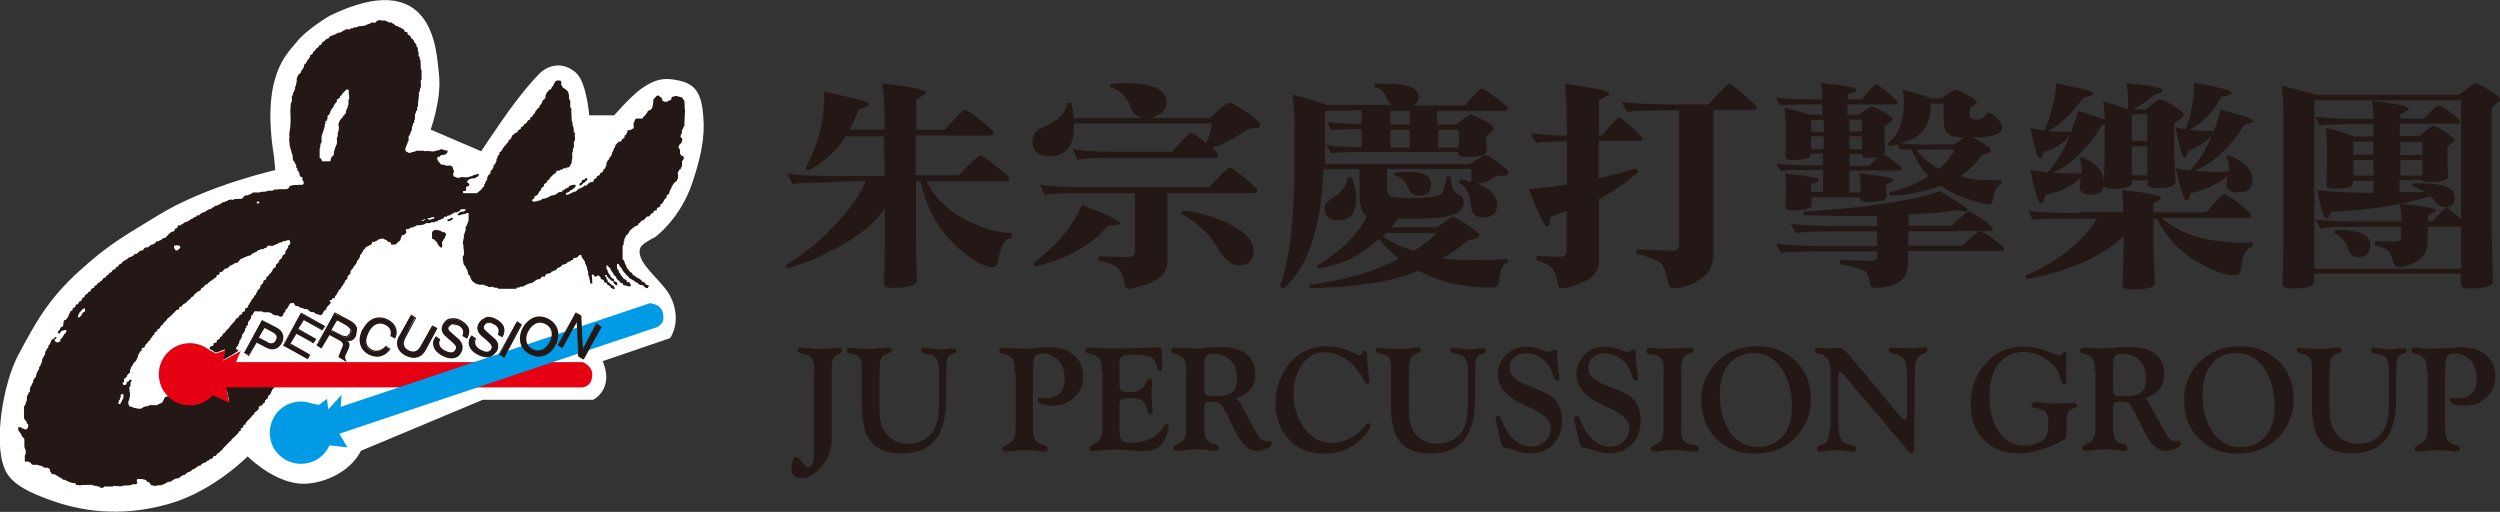 <?xml version="1.0" encoding="UTF-8"?>
<svg id="uuid-84a127c5-c703-4e59-940e-332c36171562" data-name="圖層 2" xmlns="http://www.w3.org/2000/svg" viewBox="0 0 98.86 20.24">
  <rect x="0" y="0" width="98.86" height="20.24" fill="#333333" stroke="none"/>
  <defs>
    <style>
      .uuid-ac330f96-5c08-4c93-a076-74024327886c {
        fill: #009be4;
      }

      .uuid-42be22af-e4a4-41af-bd99-649bfc9a9880 {
        fill: #e50012;
      }

      .uuid-80a97fd1-bda9-4d12-b01a-47a4ba41e5a2, .uuid-ea26d33f-bce1-40cd-9fed-4b5598a54541 {
        fill: #231815;
      }

      .uuid-e349000e-2c2c-48a4-a249-39c0d386fd95 {
        stroke: #fff;
        stroke-width: .24px;
      }

      .uuid-e349000e-2c2c-48a4-a249-39c0d386fd95, .uuid-bd5903fe-f96d-42f1-b68e-24778bef938f {
        fill: #fff;
      }

      .uuid-ea26d33f-bce1-40cd-9fed-4b5598a54541, .uuid-4d048713-b295-41ff-9fcf-ad46a639439b, .uuid-2194a952-06e5-4ed0-9c35-a8b305f91c2f, .uuid-bd5903fe-f96d-42f1-b68e-24778bef938f, .uuid-40a288c9-f6e9-4267-acda-b1de461b1b68 {
        fill-rule: evenodd;
      }

      .uuid-4d048713-b295-41ff-9fcf-ad46a639439b {
        fill: #d4d4d5;
      }

      .uuid-2194a952-06e5-4ed0-9c35-a8b305f91c2f {
        fill: #f0f6fa;
      }

      .uuid-40a288c9-f6e9-4267-acda-b1de461b1b68 {
        fill: #010102;
      }
    </style>
  </defs>
  <g id="uuid-f47fe7bf-5d2d-47eb-94f6-3c2c436e5899" data-name="介面">
    <g>
      <g>
        <path class="uuid-e349000e-2c2c-48a4-a249-39c0d386fd95" d="m19.05,15.69h4.37s.78-.39.25-1.48l2.75-.94s.41-.6,0-1.46c-.25-.53-1.05-1.1-1.21-1.63-.15-.51.15-.64.65-.92,0,0,.93-.69,1.39-2.03.46-1.35.52-2.11.41-2.92-.11-.8-.46-.96-1.07-1.05-.45-.07-.79.08-1.18.36-.39.28-1.07,1.06-1.07,1.06h-1.15s-.09-1.39-.52-1.74c-.51-.41-1-.21-1.29.09-.28.29-.67.75-1.13,1.38-.42.58-1.18,1.72-1.18,1.72l-2.19-.94s.47-1.24.36-2.23c-.11-.99-.18-4.15-4.15-2.23,0,0-.91.54-1.27,1.01-.35.45-1.39,1.25-.86,4.48l.05.6s-2.76.6-4.72,1.81c-1.09.68-1.86,1.06-3.08,2.18-1.22,1.11-1.73,2.05-2.41,3.34-.53,1.01-.96,3.34-.49,4.38.25.55.97.86,1.69,1.12,1.16.43,2.72.7,4.61.17,1.81-.5,3.18-1.94,3.18-1.94,0,0,.96,1,2.02,1.12.77.08,1.94-.36,2.38-1.27l4.87-2.04Z"/>
        <path class="uuid-ea26d33f-bce1-40cd-9fed-4b5598a54541" d="m27.1,4.39c-.05-.12-.01-.28-.04-.41-.04-.04-.05-.09-.1-.13-.02-.02-.06,0-.07-.02-.08,0-.19-.08-.25,0-.14-.05-.04.12-.15.14-.06-.03-.06.05-.11.05-.07.02-.13,0-.19-.05,0-.03,0-.07-.03-.08.02-.07-.06-.02-.07-.07l-.04-.04c-.11-.02-.13.1-.21.14-.02.15,0,.29-.09.4-.04.05-.15.04-.15.12-.04.04-.04.08-.09.11,0,.06-.11.06-.09.13-.09.03-.16-.01-.26.01-.04.02-.07.06-.07.12-.07.06-.02.18-.03.26-.08.02-.12.11-.22.07-.03.01-.03.05-.03.08-.04.04-.03.12-.11.14-.02.03.02.12-.05.11-.09.02-.06.19-.19.12.01.07-.07.05-.08.11-.07.02-.03.13-.11.17.01.1-.08.13-.07.23-.04.04-.04.11-.1.12.02.1-.09.1-.09.18-.06.05,0,.15-.07.2.01.09-.11.08-.09.17-.02.07-.13.04-.12.12-.03.04-.08.07-.13.08.03.11-.16.08-.12.19-.04.04-.08.05-.14.04-.01.02-.03.02-.03.04-.1,0-.07.14-.19.09-.03.06-.11.07-.15.12-.11-.02-.13.08-.2.12-.14.01-.24.14-.38.13,0,0-.02-.02-.02-.03.02-.07.12-.06.15-.1.03-.02.04-.08.09-.05.04-.08.18-.09.15-.21-.1-.02-.19.02-.27.06.02.08-.08.03-.09.09-.08-.04-.06.1-.14.05-.02.01-.02.03-.02.05-.02.05-.07.02-.12.03-.04,0-.04.06-.09.05-.06.08-.14.08-.23.09-.1.06-.22.13-.35.13-.01.02-.03.04-.05.03-.03.07-.13.02-.17.07h-.04c-.05.02-.12.02-.15-.02,0-.02,0-.04,0-.05.1,0,.07-.1.12-.14.14-.02.12-.17.23-.23-.01-.09.07-.11.12-.16-.03-.1.09-.11.13-.17-.03-.09.08-.05.08-.1.03-.09.13-.14.19-.22.05.03.05-.05.09-.06-.02-.13.16,0,.15-.11.09.06.11-.09.21-.04.04-.07.15,0,.18-.1,0-.04.06-.05.05-.11.01,0,.01-.02.02-.02v-.09c.04-.09.01-.21.02-.31.03-.03.03-.09.02-.14.08-.06.03-.2.04-.29.05,0,.02-.06.05-.07,0-.05,0-.12-.02-.15,0-.02-.01-.05.02-.04v-.07c-.08-.05-.04-.18-.07-.27-.06-.05,0-.16-.06-.21l-.02-.42s.03-.1-.04-.12v-.23s0-.09-.05-.1c-.01-.08.02-.18-.03-.25.02-.06-.06-.07-.07-.11-.03-.06-.16-.06-.16-.15-.09-.04-.01-.17-.07-.22-.06,0-.12-.03-.18.01-.08.04-.08.16-.14.22-.06.01-.02.14-.12.11,0,.04-.05.04-.05.08-.07.02-.07.11-.11.16.02.11-.05.17-.12.21-.02.04,0,.1-.04.11,0,.06-.06.04-.08.1.03.1-.08.05-.09.14-.06.03-.07.1-.1.15-.02.04-.08.04-.07.1-.03.05-.13.04-.1.13-.05.05-.13.03-.12.12-.06,0-.04.1-.11.06-.03.01,0,.05-.03.07-.05,0-.03.09-.09.05,0,0-.02.01-.02.02.02.08-.06.09-.11.12-.03.02-.01.05-.02.07-.06.02-.14.05-.16.11-.09,0-.06.1-.11.14.01.07-.08.02-.08.08-.02.04-.02.1-.08.1.02.05-.05.05-.04.09-.11.06-.12.19-.22.27h-.03c.04.12-.11.13-.08.25-.08.01,0,.11-.06.14,0,.06-.05.1-.09.14-.03.03.02.1-.04.11.01.08-.08.08-.09.14.02.06-.01.11-.07.12-.01.06-.08.09-.05.18-.01.03-.05.03-.04.07-.07.02-.01.11-.08.12v.07s-.02.05-.05.04c-.05.12-.15.16-.24.25h-.54s-.02-.06-.01-.08c.04-.02.08,0,.12-.02v-.15s.09-.02.12-.06c.04-.1-.07-.08-.08-.14.04-.12.18-.14.3-.14.06-.05.17-.06.17-.17h-.04c-.08.03-.18.03-.25.09h-.05c-.11.08-.27.01-.4.04-.02.03-.04.02-.07.02-.03,0-.07.01-.09-.02-.01-.02-.05,0-.05-.02-.08,0-.06-.08-.07-.15.09-.07-.03-.14-.02-.23-.05-.09-.18-.06-.27-.06-.05-.05-.14-.03-.2-.05-.04-.09-.14-.12-.14-.25,0-.06.05-.05.09-.05.05-.12.19-.04.26-.12.06-.02.06-.08.05-.14-.12.04-.17-.07-.29-.03-.02.04-.07.03-.11.03-.15.1-.32,0-.5.04-.03-.04-.11-.01-.15-.02h0s-.19,0-.19,0c-.05.07-.15.02-.2.08-.04,0-.1.02-.12-.02-.05,0-.07-.04-.1-.07.01-.05-.02-.12.04-.15-.04-.07.08-.09.03-.16.12-.05,0-.24.1-.3.01-.05.04-.1.05-.14.05-.05.04-.14.04-.21.07,0,.02-.09.05-.12.08,0,0-.12.07-.15-.01-.07.01-.14,0-.21.04-.03.04-.08.04-.12.1-.02,0-.15.08-.19-.02-.2.06-.35.03-.56.08-.02.02-.11.06-.15.05-.09.01-.22.02-.32l.03-.02v-.38l-.03-.03c0-.12-.01-.24-.01-.36-.05-.03-.03-.09-.03-.13-.09-.01-.03-.13-.05-.2-.06-.05,0-.14-.05-.19-.07-.02,0-.13-.07-.13.01-.06-.09-.04-.05-.11-.04-.03-.04-.07-.09-.1-.05.01-.03-.05-.05-.07-.03-.03-.04-.07-.1-.07-.03-.02-.02-.06-.03-.09,0-.06-.08,0-.11-.05,0-.06-.05-.07-.07-.1-.06.01-.05-.07-.12-.05-.02-.03-.09-.03-.09-.07-.12.04-.1-.1-.2-.09-.03-.09-.13,0-.17-.07-.06,0-.08-.04-.13-.05-.11.02-.25-.06-.34.04-.04.1-.16,0-.22.06-.04.05-.13.03-.17.08-.09.04-.2.04-.31.05-.04,0-.05.04-.09.04-.1-.03-.12.07-.21.03-.03.09-.13.03-.2.05-.03-.01-.02.05-.06.03-.06.04-.1.05-.15.09-.09,0-.16.04-.23.09-.06-.02-.09.07-.15.04-.08.02-.07.15-.18.12,0,.04-.05.03-.05.06-.03.03-.05.06-.11.06,0,.06-.05.08-.06.13-.07-.02-.07.03-.09.08-.04,0-.05.05-.1.05.03.05-.04.04-.05.08.01.06-.1.02-.07.1-.02.05-.07.08-.12.09.02.13-.12.16-.13.27-.04.03-.05.09-.1.1,0,.09-.05.19-.12.25.01.08-.06.11-.1.14-.04.08-.08.13-.08.22.02.03,0,.07-.01.1-.01.05,0,.13-.05.16.02.12-.05.19-.09.28.03.06-.05.08-.04.13.01.05,0,.13,0,.19-.04,0,0,.06-.04.06l-.02.3c.02.32.02.61-.04.9h0s-.01.04.01.05c-.03.03,0,.07,0,.1-.04.11.02.22,0,.33l.02.02c0,.11.07.19.06.28.09.07,0,.24.09.31,0,.04.07.05.05.11.09.04,0,.17.09.18-.02.07.03.12.07.15l.02.12s.03.09.09.07c.04.03,0,.1.03.14.04.02.04.07.04.12-.04.09-.17.02-.24.06-.12-.02-.24,0-.33.05.01.07-.07.08-.1.11h-.35c-.06.05-.09-.02-.15.02-.05.06-.15.03-.23.04-.09.05-.21.04-.31.05l-.02.02h-.27c-.07.07-.16.07-.23.12-.12-.04-.15.09-.22.13-.12.01-.24-.01-.34.03-.02.02-.04.02-.06,0-.06-.01-.1.03-.15.02,0,.08-.1.02-.12.08-.12-.02-.15.1-.25.1-.04.07-.17.01-.18.11-.1-.03-.08.11-.19.06-.01.02-.03.03-.04.05-.07-.01-.08.04-.12.08-.07-.03-.12.05-.17.05-.02,0,0,.05-.05.04v.03s-.07.01-.11.01c0,.04-.05.05-.07.07-.09-.02-.07.1-.16.06-.02.07-.11.07-.15.12-.09-.01-.13.05-.18.09-.03.02-.07,0-.07.05-.04,0-.07,0-.1,0-.02.01-.03.04-.02.06-.03.04-.06.07-.12.08,0,.04,0,.08-.05.1-.15.02-.22.16-.33.26-.11-.03-.12.1-.22.09-.02.06-.1.03-.14.05v.02s-.03.06-.07.05c0,.06-.07.04-.11.05-.05.04-.11.09-.17.12-.11-.05-.13.08-.18.11-.06.01-.12.02-.16.06-.02.02,0,.05-.04.04,0,.06-.08.03-.12.04-.02.03-.02.05-.05.07-.06,0-.07.08-.14.05-.05.02-.07.08-.12.09-.05.05-.12.06-.17.11-.02.08-.11.07-.15.12.01.07-.08.06-.11.1,0,.08-.09.07-.13.1-.01.05-.06.1-.12.11-.02.09-.14.08-.16.19-.11-.02-.1.1-.17.13-.05-.02-.02.04-.05.05-.05,0-.06.04-.1.05v.02s-.05.07-.1.07c-.03,0-.02.03-.02.05-.03.07-.13.03-.13.11-.02.04-.04.1-.11.08,0,.07-.09.1-.14.14.02.1-.13.08-.12.17,0,.09-.13.04-.12.13-.02.03-.05.08-.1.06-.03.02-.02.04-.02.07-.03.01-.03.07-.08.05-.02.04-.06.05-.04.11-.02.03-.06.01-.08.02.01.06-.05.06-.04.12-.06.03-.02.1-.07.13-.04.04-.05.12-.12.11-.08.06-.04.18-.07.26-.06,0-.09.04-.11.07,0,.08-.11.1-.09.18.12.11.07-.1.19-.08.04-.04.1-.02.14-.03v.09c-.09.05-.12.17-.19.25-.06,0-.04.07-.05.11l-.09.04s-.07,0-.1-.03c0-.03-.06-.06-.03-.09.04-.01.09-.04.07-.09h-.04s-.06.03-.05.06c-.06.01-.07.03-.11.07-.04.07-.04.17-.12.2.04.12-.1.11-.08.22-.1.02,0,.13-.07.16-.03.09-.13.15-.09.27-.06.03-.02.09-.07.11.02.07-.08.07-.05.15,0,.02,0,.05-.04.05.02.06-.04.06-.05.11-.02.05-.03.11-.04.17-.06.03-.06.1-.11.14.03.1-.07.12-.06.21-.02,0-.04.02-.03.05-.07.03-.02.13-.04.19-.04.02-.06.07-.07.11-.07.06-.04.16-.05.25-.04,0-.01.06-.04.07v.03s-.03.09-.07.12v.45c.01.1.12.13.12.23,0,.02.03.02.04.03.02.06,0,.11-.03.17-.07.08-.14-.01-.22-.02-.01-.07-.1-.02-.14-.04v.12s.07.08.08.12c.06.01.02.09.07.1.01.05.06.08.09.12.02.15-.03.33.05.44.01.07.02.17-.03.22v.24s.1.01.15,0c.02.03.06.04.09.05.03.14.2.05.29.09.02.04.07,0,.09.03.06-.02.06.05.11.03.02.07.1.04.15.04.06.03.15.05.11.15.03,0,.06.04.05.08.07.05.17.01.22.09.05,0,.09.05.12.08.06-.02.1.05.13.08.09-.02.14.06.22.07,0,.04.05.02.07.02.05.08.22-.02.23.12.04,0,.11-.02.13.02.02-.01.05-.02.09-.02.14-.01.3,0,.42-.01.02.06.11.03.17.04.02.06.08,0,.12.04.01.07.1.02.15.04-.02-.03.02-.02.03-.05h.34s.06-.06.08-.02h.1s.04,0,.07.01c.05-.01.12.02.15-.03.11,0,.23,0,.33-.02.05-.06.13-.02.2-.03.01-.02.02-.05.04-.05,0-.02,0-.04,0-.04-.05-.02,0-.08-.01-.12.14,0,.28-.01.38.07,0,.04.03.06.08.05.03.04.09.06.07.12.03.02.07,0,.09.02h.07s0,.02,0,.02h.05c.06-.06.17,0,.24-.05.06.02.07-.05.13-.05.04.01.03-.05.07-.03.04-.08.15,0,.19-.08.05,0,.05-.07.11-.05.05-.08.18,0,.23-.11.06-.01.1-.09.19-.07.01-.05.07-.08.12-.11.03,0,.06,0,.07-.03.07,0,.07-.07.12-.09.08.04.06-.08.14-.05v-.02s.08-.08.16-.07c.04-.08.13-.11.21-.13,0-.05.07-.02.06-.07.08.03.07-.09.14-.06.11,0,.06-.16.18-.12.03,0,.04-.03.04-.05.04-.02.04-.09.09-.07.02-.03.06-.04.06-.07.09-.03.12-.16.2-.19,0-.03.03-.03.04-.05.04-.05.07-.08.12-.12.02-.06.11-.04.09-.12.1-.05.14-.13.23-.2.06-.04.03-.12.12-.12.01-.02.03-.04,0-.07.03-.02.04-.06.08-.05,0-.04.04-.04.04-.08-.02-.05.04-.05.07-.05.03,0,.01-.04.01-.05.07-.12.17-.17.24-.27,0-.05.09-.05.09-.1.03-.12.22-.12.19-.27.03-.04.06-.07.12-.06.03-.05.06-.09.12-.13.03-.02-.02-.11.05-.09,0-.07.12-.05.07-.16.01-.02.04-.01.05-.02,0-.02.04-.03.03-.05.07-.02.03-.11.08-.13,0-.09.13-.1.09-.21h-.09s0-.01,0-.01h-.38s-1.43,0-1.43,0c-.04,0-.02.07-.01.09.01.03,0,.08.03.11.05.11.05.25.1.37,0,.11-.07-.02-.14,0,0-.07-.12,0-.12-.08-.1,0-.12-.08-.21-.08-.06-.04-.14-.08-.21-.11-.09.06-.15.17-.26.19-.02.02-.03.06-.08.05-.02.05-.08.03-.11.07-.18.06-.4.13-.61.07h0c-.09,0-.16-.01-.22-.05-.08.04-.06-.06-.14-.02-.03-.05-.1-.03-.13-.08-.08,0-.11-.09-.2-.1-.05.02-.1.03-.14.07.02.06-.05.07-.04.13-.05.01-.03.09-.09.07-.03.04-.11.02-.13.08h-.3s-.06,0-.06.04c-.1,0-.15.01-.23.06-.11.1-.26,0-.39,0,0-.05-.06-.03-.1-.04-.02-.01-.06,0-.04-.05-.05-.04-.04-.12-.03-.18.06-.02,0-.12.06-.14-.01-.08.02-.2-.03-.25.05-.05-.02-.08,0-.14.1-.04,0-.2.09-.24,0-.02,0-.05-.01-.06-.07-.04-.09.05-.13.08-.11-.03,0,.1-.09.11-.03.02-.06.02-.1,0-.07-.09.09-.1.03-.2,0-.02,0-.05.04-.04v-.02s.02,0,.03,0c0-.06.07-.03.05-.1.04-.05.07-.09.12-.12v-.09c.03-.09.06-.15.12-.22,0-.07.08-.09.12-.16.04-.08.08-.14.08-.23.07,0,0-.09.07-.08-.02-.07.06-.06.08-.09-.07-.15.13-.07.12-.18.02-.06.07-.1.12-.14,0-.08.12-.06.1-.16.01-.02.05,0,.04-.03.04-.03.05-.12.12-.12-.05-.11.09-.08.09-.15.06,0,.01-.06.05-.08.07.04.05-.06.1-.06-.02-.08.07-.06.09-.12.04-.08.14-.13.17-.21.07-.05.13-.11.2-.17.02-.05.08-.07.11-.12.04-.02.05-.09.12-.07.09-.03,0-.16.14-.12,0-.05.06-.08.09-.12.05,0,.06-.01.08-.05.06-.01.06-.08.11-.09.01-.05.09-.03.08-.08.02-.05.07-.06.12-.08.02-.02-.01-.06.02-.07.09-.04.12-.13.22-.14.07-.02.02-.14.12-.12.05-.05.08-.14.18-.14.01-.05.08-.06.1-.12.06,0,.1-.07.15-.09.03-.04.08-.04.12-.09-.05-.12.11-.02.1-.12h.02s0-.07,0-.07c.13.04.13-.09.22-.13.1.01.14-.07.19-.12.08,0,.11-.06.17-.08l.02-.02c.13.02.17-.11.23-.16.06,0,.08-.06.14-.04l.02-.04c.09,0,.14-.07.24-.06.02-.05.04-.07.09-.08.03-.03.08-.04.12-.06.05-.01.06-.1.14-.07.03-.07.1-.02.15-.04.02-.05.09-.03.12-.06.03-.13.17-.05.28-.07,0-.08.09,0,.1-.07.1.01.11-.1.23-.06v-.02c.03-.06.11-.02.16-.04,0-.06.08,0,.1-.05.06.02.08.11.06.16h0c0,.08-.12.04-.07.14,0,.02-.02.04-.04.05-.03.03-.03.09-.08.11h0s0,.09,0,.09c-.03.04-.08.04-.12.09.02.1-.08.11-.12.18,0,.04-.04.07-.04.11-.14,0-.04.17-.17.19,0,.04-.07.03-.05.09-.04.04-.06.11-.12.14-.03.03-.03.1-.13.12v.02s0,.06,0,.06c-.03.01-.04.06-.08.05-.05.01-.03.08-.05.12-.05.02-.06.08-.11.1.04.12-.1.13-.12.22.01.04-.02.05-.04.07,0,.06-.04.09-.08.11,0,.1-.12.12-.12.21-.06.05-.06.13-.12.17.03.06-.04.07-.05.11-.14-.04,0,.16-.14.13-.07.02-.02.14-.11.12-.03.02-.08.05-.07.1-.01.02-.04.04-.07.03-.06.06-.09.16-.17.21-.04.06-.1.1-.14.18-.06.07-.14.13-.18.21-.1.01-.07.15-.18.16.02.12-.15.07-.13.18,0,.09-.15,0-.13.12,0,.09-.13.02-.14.11l-.02.05c.06.05.12.05.17.1.02.06.11.05.17.04.07-.06.2-.06.27-.13,0,.05-.03.1-.03.16h-.02c0,.06-.03.09-.03.15v.06s.02.05.02.05c.1,0,.12-.09.21-.1.02-.03.05-.05.08-.05.05-.01.06-.07.12-.07.05-.06.12-.07.18-.13v-.03s-.05-.02-.08-.03c-.02-.06.03-.11.07-.14,0-.07.08-.11.05-.19,0-.02.06-.02.05-.06.02-.03.03-.08.06-.08-.04-.11.07-.14.08-.22.08-.03,0-.15.09-.16-.03-.07.05-.09.07-.12-.04-.13.07-.16.11-.25.02-.04-.02-.12.05-.12.03-.05.06-.1.09-.16h.12c.07.02.18-.03.24.04.12,0,.28-.03.36.08.06.04.14.05.22.04.02.06.09.05.14.05.07-.04.05-.11.09-.16.08,0,.04-.08.06-.12.09-.02.11-.14.15-.19.01-.07.11-.07.17-.07.02,0,.01.04.02.05.05.01.04.1.12.07.04,0,.06.04.11.04.02.08.14,0,.15.08h.1s.1.02.12.08c.05.04.1.05.17.04.03,0,.03.06.07.04.03.08.13.02.17.08.06.02.08-.03.12-.04v-.03s0-.02.02-.02v-.03c.04-.05.07-.08.12-.11,0-.11.12-.15.17-.25.02-.02,0-.06-.03-.07-.03-.1.11,0,.09-.08,0-.07.1-.01.12-.07-.03-.06.04-.07.07-.12-.02-.08.08-.06.06-.15.06-.02.06-.08.12-.1-.04-.07.06-.07.07-.12-.02-.08.08-.05.06-.14.03-.07.14-.09.11-.18,0-.02,0-.05.04-.05.02-.03.05-.06.08-.09v-.1c.06,0,.02-.07.07-.07.04-.04.04-.09.08-.12.03-.07.12-.1.1-.2.03-.03.08-.05.09-.11.06-.03,0-.15.1-.17,0-.04,0-.08.05-.08,0-.07.05-.11.1-.14,0-.09.13-.06.16-.13.07.04.04-.07.11-.05-.06-.16.13-.01.14-.12.08.04.05-.09.13-.04.04-.07.13-.03.19-.04.01.05.07.01.08.06.07-.02.05.1.14.06.03.02.08.05.06.1.05.03.12,0,.19.01.01-.06.1-.05.09-.12.06.02.07-.04.1-.07-.02-.06.04-.07.03-.12.02-.03.01-.09.07-.06.03,0,.04,0,.06-.04.05,0,.04-.05.07-.07,0-.02,0-.04-.02-.05,0-.03,0-.07.04-.09.1.05.14-.1.24-.05.02-.02.05-.06.1-.05.02,0,.02-.03.03-.04.13,0,.24-.01.34-.05.04-.07.15-.02.22-.04.02-.06.11-.02.16-.03.04-.07.15,0,.16-.09.09.01.12-.07.21-.06-.02-.07.06-.09.12-.07.02-.1.14,0,.15-.09.05,0,.06-.04.11-.04.02-.07.1-.03.15-.04.01-.02.05-.05.08-.04l.06-.08c.06-.01.14-.02.19,0,.01.06-.06.06-.09.09-.05,0-.1,0-.14.02-.01.06-.11.04-.08.12.13.02.19-.07.32-.05.01-.05.07-.04.11-.03v.3s-.03.05-.04.07c.02.07-.05.07-.04.14-.07.03-.02.12-.04.19-.05.04-.02.12-.07.16.03.15-.09.29-.01.42-.02.13.05.27,0,.4-.01,0-.01.02-.03.02v.12c.03.09,0,.24.12.29-.05.1.09.07.05.16.06.05.01.16.09.19.07.01,0,.12.07.12,0,.09.08.14.14.17.03.06.13.04.17.08h.21c.02.05.07.04.12.05.05.08.14.02.23.03.04.08.16-.01.21.08h.71c0-.07.07-.05.12-.05.03-.06.12-.03.17-.04,0-.03.04-.06.07-.04.01-.01.03-.02.03-.04.1,0,.12-.08.23-.05.01-.04.04-.05.07-.05.04-.05.1-.08.16-.11.14.05.1-.16.26-.09.02-.01,0-.05.03-.04.03-.15.21-.04.25-.17.03,0,.05,0,.06-.03.04,0,.06-.02.1-.02.02-.04.08-.04.07-.1.07,0,.12-.03.16-.07.03-.09.15-.04.21-.11,0-.06.07-.01.08-.07.08.02.09-.08.17-.06v-.02s.02-.09.09-.06c.07,0,.12-.07.16-.11.02-.04.05.01.08,0,0,.1.08.15.11.22.07.02,0,.13.07.15,0,.07.08.12.04.2.07.04.04.14.05.21.04.06.04.15.07.23v.05s.01.06.01.06h.09c-.03-.1,0-.21-.03-.31,0-.03.02-.05.05-.05.03.02.05.05.06.08.1.06.13-.12.19,0,.07,0,.03.11.1.12.08,0,.08.06.1.12.03.02.1-.01.1.05.03.09.15.05.14.14.05.03.09.07.15.08.04-.05-.01-.11-.04-.15-.11,0-.11-.13-.22-.14.03-.1-.08-.1-.05-.19-.03.01-.03-.03-.05-.05-.03-.03.02-.04.04-.04.04,0,.02.05.04.07l.05.05c.07.04.11.15.2.12-.03.1.06.11.09.17.02,0,.05,0,.07,0-.03-.03,0-.1-.03-.12-.05,0-.06-.05-.11-.04v-.08c-.07-.03-.13-.06-.14-.14-.06,0,0-.07-.06-.06-.01-.06-.07-.09-.05-.16-.08-.03-.04-.13-.04-.2.01.01.03.01.04.03.03.06.13.09.12.17.04.03.07.11.11.14,0,.08.09.09.11.14,0,.11.13.12.15.21.02.02.05,0,.06.03.06-.02.05.05.07.08.11-.01.18.07.29.04,0-.03,0-.06,0-.08-.03-.02-.04-.06-.06-.09-.03-.01-.05.02-.09.01.02-.1-.1-.11-.14-.15-.02-.07-.12-.11-.13-.21-.09-.02-.02-.15-.11-.15-.01-.07-.03-.17,0-.22.04,0,.07.02.08.05.02.09.12.12.13.22.05.03.07.11.12.12,0,.08.12.08.13.17.07.02.15.1.23.12,0,.07.09.04.12.08.01.05.07.05.1.08.15-.04.16.16.3.12.01-.01,0-.05.03-.05v-.05s-.03-.03-.05-.02c-.1,0-.09-.16-.2-.12-.01-.06-.06-.07-.1-.12-.07,0-.09-.08-.16-.07-.02-.03-.02-.09-.07-.06-.06-.01-.06-.08-.08-.12h-.04c-.05-.02-.07-.08-.1-.12-.05-.02-.05-.09-.09-.12.03-.07-.08-.09-.05-.16-.03-.04-.03-.11-.09-.12v-.55c.09-.03,0-.14.07-.19-.03-.1.07-.12.06-.21.1-.03.11-.13.17-.21.05-.03.1-.08.15-.12.04,0,.04-.07.1-.04.02-.04.1-.03.07-.1.08-.01.09-.08.14-.12.12,0,.13-.12.22-.16h.04c.1,0,.06-.13.15-.12.03-.02.07-.04.06-.09.03-.02.06-.04.11-.03.01,0,.02-.02.02-.04-.03-.07.06-.07.11-.1.05-.03-.01-.14.09-.11,0-.05.03-.05.05-.09.01-.04.05-.07.06-.12.08,0,.06-.09.08-.13.02-.03.03-.04.06-.04.06-.04.03-.14.08-.18,0-.05.04-.06.05-.09,0-.04,0-.09.05-.09,0-.09.11-.13.16-.19.01-.03,0-.07.04-.07v-.16s.01-.08-.02-.1c.03-.02.08-.03.06-.09.02-.02.04-.03.07-.02v-.06c.08-.06.04-.17.05-.26.04-.06.09-.1.07-.18-.03,0-.04-.07-.09-.04-.01-.02-.04-.03-.03-.05-.07-.05.02-.2-.08-.25-.01-.07,0-.14.07-.16,0-.02.02-.06.05-.05-.02-.07.06-.12,0-.19-.14-.09.06-.17,0-.3.06-.06.05-.13.1-.18l.02-.44s0-.11.01-.16ZM3.34,12.33c-.07,0-.07.06-.1.1-.02.04-.06.09-.1.12h-.06s.01-.08.02-.12c.05,0,.02-.05.04-.07.08-.05.11-.18.23-.16-.02.04.01.1-.02.13Zm1.54,3.27c0,.09.02.18-.06.22.02.08-.06.09-.06.15-.02.02-.05,0-.07,0-.03-.05.02-.09.01-.14.07,0,.02-.1.08-.12-.02-.05-.02-.11.05-.13.02,0,.03,0,.04,0Zm2.17-5.71s-.07.02-.1.01c-.04-.04-.09-.12-.06-.19.07,0,.19-.04.23.04.04.08-.06.08-.08.14Zm3.2-1.85h-.1s0-.05.03-.07c.03,0,.09-.01.07.05v.02Zm3.53-4.11v.22c-.07.03.01.12-.06.13-.01.04,0,.09-.05.1.06.13-.11.17-.12.26-.1.08-.15.18-.17.3,0,.03.02.05.02.09h0c0,.06,0,.14-.03.19-.04.08.02.18-.05.23,0,.1.03.22-.03.3-.04.12-.1.23-.09.38-.04.04-.09.05-.11.13-.03.04.01.11-.05.12h-.3c-.02-.05-.03-.12-.1-.13v-.37c.05-.05,0-.18.07-.24.03-.1-.03-.25.04-.33-.03-.07.06-.07.03-.13.04-.09.07-.16.06-.26.07-.02-.02-.14.07-.14.03-.05.06-.12.04-.19.02-.04.1-.05.08-.11.07-.02,0-.12.08-.13-.03-.07.05-.04.05-.1.02-.02.05-.05.04-.09.06-.04.06-.11.12-.13v-.1c.06.01.06-.05.12-.07,0-.04,0-.07.07-.09v-.02c.04-.08.13-.13.18-.21.04,0,.07,0,.1.02,0,.08,0,.18.02.24-.03.03.03.08-.01.12Zm2.97,4.79s-.06.04-.07.01v-.03h.07c-.01-.05.06-.04.07-.02l-.07.04Zm.33-.07c-.02.06-.11.03-.18.02,0-.04.04-.03.06-.05h.07c.02-.05.09-.02.14-.04.02.05-.02.09-.09.07Z"/>
        <path class="uuid-bd5903fe-f96d-42f1-b68e-24778bef938f" d="m13.85.17v.02s.02,0,0-.02Z"/>
        <path class="uuid-40a288c9-f6e9-4267-acda-b1de461b1b68" d="m23.01,7.28c.05-.03.08-.07.14-.08,0-.02,0-.05,0-.06h.07s0-.09,0-.09c-.04,0-.12,0-.09.06h-.07c-.07.01-.04.1-.08.12l-.05.02s-.02.05-.02.08c.05,0,.09,0,.11-.05Z"/>
        <path class="uuid-40a288c9-f6e9-4267-acda-b1de461b1b68" d="m17.81,8.67h-.11s0,.07,0,.07c.04-.02.14.03.12-.05.07.03.09-.03.08-.08-.04,0-.1,0-.1.06Z"/>
        <path class="uuid-ea26d33f-bce1-40cd-9fed-4b5598a54541" d="m17.63,9.25s-.03-.08-.08-.07c-.07.03-.08-.05-.13-.05-.03,0-.05,0-.05-.03-.03,0-.08.02-.1-.01h-.04c-.06,0-.11.04-.14.08-.02.09,0,.17,0,.27.02.04.05,0,.08.03.04.05.07.08.13.13-.02.05.04.07.04.11.05.01.06.11.14.07.02-.07,0-.14,0-.21.02-.03.06-.06.05-.1.05,0,.02-.06.07-.06-.03-.06.05-.09.04-.14Z"/>
        <path class="uuid-4d048713-b295-41ff-9fcf-ad46a639439b" d="m3.22,19.25s-.06,0-.09.02c0,.04.05.04.09-.02Z"/>
        <path class="uuid-2194a952-06e5-4ed0-9c35-a8b305f91c2f" d="m5.92,13.65s0-.02-.03-.03l.03.03Z"/>
        <path class="uuid-42be22af-e4a4-41af-bd99-649bfc9a9880" d="m23.03,14.32h-13.7l.19-.44-.69.38.08-.41-.37.13-.25-.13h0c-.21-.17-.49-.28-.78-.28-.68,0-1.23.55-1.23,1.23s.55,1.23,1.23,1.23c.36,0,.68-.16.91-.4l.65.3-.13-.61h14.1c.17-.04.36-.12.38-.48.02-.38-.38-.52-.38-.52Z"/>
        <path class="uuid-ac330f96-5c08-4c93-a076-74024327886c" d="m25.67,12l-12.2,4.09.04-.48-.53.58-.05-.42-.31.24-.28-.05h0c-.26-.1-.55-.11-.83-.02-.64.21-.99.91-.78,1.56.21.64.91.99,1.56.78.34-.11.6-.36.74-.67l.71.08-.32-.54,12.58-4.22c.15-.09.3-.22.21-.57-.1-.36-.52-.37-.52-.37Z"/>
        <path class="uuid-80a97fd1-bda9-4d12-b01a-47a4ba41e5a2" d="m10.45,12.92l.35.19c.14.08.23.19.14.35-.09.17-.23.17-.38.09l-.34-.18.24-.44Zm-.31.59l.4.21c.28.15.49,0,.58-.18.11-.21.05-.43-.19-.56l-.58-.31-.68,1.28.17.09.29-.54Z"/>
        <path class="uuid-80a97fd1-bda9-4d12-b01a-47a4ba41e5a2" d="m10.42,12.91l-.24.44.36.23c.19.1.33.07.42-.1.06-.11.08-.27-.15-.39l-.38-.2-.02.03Zm.15.61l-.34-.18s.2-.33.23-.37c.04.02.32.17.32.17.11.06.16.12.16.2,0,.03-.01.07-.03.11-.07.14-.18.16-.34.08Z"/>
        <path class="uuid-80a97fd1-bda9-4d12-b01a-47a4ba41e5a2" d="m9.65,13.95l.19.13s.28-.48.31-.53c.05.03.38.2.38.2.3.16.52,0,.62-.19.06-.11.07-.23.04-.33-.03-.11-.12-.21-.24-.27l-.58-.3-.72,1.29Zm.04-.01l.69-1.24.53.32c.11.06.18.14.21.24.03.09.02.19-.03.28-.09.16-.28.3-.54.16l-.43-.23-.3.57-.13-.1Z"/>
        <path class="uuid-80a97fd1-bda9-4d12-b01a-47a4ba41e5a2" d="m12.15,14.17l-.94-.5.68-1.28.93.5-.08.15-.76-.4-.21.39.7.37-.08.15-.7-.37-.23.43.77.41-.08.15Z"/>
        <path class="uuid-80a97fd1-bda9-4d12-b01a-47a4ba41e5a2" d="m11.18,13.65l.96.54.03.02.1-.18-.78-.45.24-.39.66.39.12-.17-.71-.41.22-.35.72.42.12-.17-.95-.54-.72,1.29Zm.04-.01l.69-1.24.89.51-.1.11-.72-.42-.25.41.71.41-.09.11-.66-.38-.27.44.78.45s-.05.06-.07.09c-.04-.02-.92-.49-.92-.49Z"/>
        <path class="uuid-80a97fd1-bda9-4d12-b01a-47a4ba41e5a2" d="m13.32,12.63l.43.23c.09.05.22.14.12.34-.1.19-.25.15-.38.08l-.4-.21.23-.43Zm-.31.58l.42.22c.21.11.16.24.11.35-.03.05-.12.24-.14.34l.21.11.02-.03c-.04-.06-.03-.09,0-.16l.11-.24c.09-.18.03-.25-.03-.32.11,0,.24-.02.34-.21.14-.27-.03-.45-.24-.57l-.59-.31-.68,1.28.17.09.29-.55Z"/>
        <path class="uuid-80a97fd1-bda9-4d12-b01a-47a4ba41e5a2" d="m13.29,12.61l-.23.43.41.26.26.05.16-.15.03-.21-.16-.17-.46-.24-.02.03Zm.21.64l-.4-.21s.2-.32.23-.37c.05.02.4.22.4.22l.13.13-.03.16-.12.12-.21-.04Z"/>
        <path class="uuid-80a97fd1-bda9-4d12-b01a-47a4ba41e5a2" d="m12.52,13.65l.19.13s.29-.48.32-.53c.05.03.39.21.39.21.1.05.14.11.14.17,0,.05-.02.09-.04.13l-.14.35.23.15.1.06-.05-.13s-.03-.06,0-.13l.11-.24c.1-.2.03-.29-.03-.36.11.05.24.02.34-.18l.04-.31c-.04-.12-.13-.22-.29-.3l-.59-.32-.72,1.29Zm.04-.01l.69-1.24.55.33c.1.05.22.14.26.26l-.04.26c-.09.17-.21.19-.31.19.03.12.08.17,0,.34l-.11.24c-.04.08-.05.12,0,.19,0,0-.18-.12-.18-.13.03,0,.15-.3.15-.3.02-.03.05-.09.05-.16,0-.07-.04-.16-.17-.23l-.45-.24-.31.58-.13-.11Z"/>
        <path class="uuid-80a97fd1-bda9-4d12-b01a-47a4ba41e5a2" d="m15.47,13.27c.07-.25-.09-.39-.22-.45-.23-.12-.51-.05-.69.29-.16.3-.18.59.14.76.11.06.33.11.55-.16l.17.09c-.33.45-.73.26-.83.21-.29-.15-.47-.49-.21-.99.21-.39.58-.55.95-.35.33.18.39.47.3.7l-.17-.09Z"/>
        <path class="uuid-80a97fd1-bda9-4d12-b01a-47a4ba41e5a2" d="m14.35,12.99c-.28.52-.06.88.23,1.03.12.06.54.23.87-.22l-.18-.13c-.26.27-.47.2-.55.16-.12-.06-.19-.14-.22-.24-.04-.13,0-.29.09-.47.16-.3.4-.4.65-.27.13.07.26.19.2.42v.02s.18.1.18.1c.14-.25.07-.57-.27-.75-.38-.2-.77-.06-.99.36Zm.26.97c-.13-.07-.52-.34-.2-.94.21-.39.56-.52.91-.34.33.18.36.47.29.66,0,0-.08-.07-.1-.09,0-.04.02-.07.02-.11,0-.2-.15-.31-.25-.37-.27-.14-.56-.03-.73.3-.11.2-.14.38-.1.52.04.12.12.21.25.28.07.04.34.15.59-.16l.13.1c-.3.35-.66.23-.8.15Z"/>
        <path class="uuid-80a97fd1-bda9-4d12-b01a-47a4ba41e5a2" d="m17.25,13l-.44.83c-.14.26-.42.4-.77.21-.34-.18-.37-.48-.25-.72l.45-.85.17.09-.43.8c-.15.28-.02.44.14.53.16.08.38.11.52-.17l.43-.81.17.09Z"/>
        <path class="uuid-80a97fd1-bda9-4d12-b01a-47a4ba41e5a2" d="m15.77,13.3c-.12.22-.12.56.26.76.17.09.33.11.48.07.14-.04.25-.14.33-.29l.46-.86-.2-.11-.47.82c-.15.28-.36.22-.48.16-.11-.06-.27-.2-.12-.48l.43-.8-.19-.13-.5.87Zm.29.71c-.34-.18-.35-.47-.23-.68l.45-.85.13.11-.44.76c-.18.34.04.51.15.57.11.06.38.16.57-.18l.43-.81s.07.06.1.09c-.02.04-.43.81-.43.81-.07.13-.17.22-.3.26-.13.04-.28.02-.43-.06Z"/>
        <path class="uuid-80a97fd1-bda9-4d12-b01a-47a4ba41e5a2" d="m18.31,13.27c.1-.2-.03-.35-.18-.43-.11-.06-.31-.13-.41.07-.06.11,0,.19.07.24l.32.28c.14.13.22.29.11.5-.16.3-.49.24-.71.12-.24-.13-.29-.25-.32-.33-.06-.16-.02-.28.04-.39l.16.09c-.12.23.03.4.19.49.13.07.35.15.45-.04.07-.13.03-.21-.15-.37l-.23-.2c-.07-.06-.23-.22-.11-.44.11-.2.34-.33.65-.16.45.24.35.53.28.67l-.16-.09Z"/>
        <path class="uuid-80a97fd1-bda9-4d12-b01a-47a4ba41e5a2" d="m17.78,12.59c-.12.04-.21.12-.27.24-.06.12-.09.3.12.48l.23.2c.19.17.2.22.14.33-.09.16-.29.08-.41.02-.1-.05-.31-.2-.18-.44l-.17-.13c-.1.13-.15.26-.09.43.04.11.11.22.34.35.26.14.59.17.75-.13.1-.19.06-.38-.11-.54l-.32-.28c-.08-.07-.1-.13-.06-.2l.12-.1.25.05c.07.03.27.16.17.39v.03s.18.1.18.1c.18-.31.08-.55-.25-.73-.15-.08-.29-.1-.42-.06Zm.28,1.28c.08-.16.02-.25-.16-.41l-.23-.2c-.15-.13-.18-.26-.1-.41.05-.1.14-.17.24-.2.11-.03.24-.01.37.05.4.22.35.46.27.63,0,0-.07-.06-.1-.08.02-.04.03-.09.03-.12,0-.15-.11-.26-.23-.32,0,0-.3-.05-.3-.05l-.16.13c-.08.15.03.25.07.28l.32.28c.16.14.19.29.1.46-.18.33-.55.17-.66.11-.24-.13-.28-.25-.31-.31-.05-.14-.02-.25.04-.37l.12.1c-.12.16-.04.36.19.49.23.12.41.1.49-.05Z"/>
        <path class="uuid-80a97fd1-bda9-4d12-b01a-47a4ba41e5a2" d="m19.72,13.24c.1-.2-.03-.35-.18-.43-.11-.06-.31-.13-.41.07-.06.11,0,.19.06.24l.32.28c.15.13.22.29.11.5-.16.3-.49.24-.71.12-.24-.13-.29-.25-.32-.33-.06-.16-.02-.27.04-.39l.16.09c-.12.23.03.4.19.49.13.07.35.15.45-.04.07-.13.03-.21-.15-.37l-.23-.2c-.07-.06-.23-.22-.11-.45.11-.2.34-.33.65-.16.45.24.35.53.28.67l-.16-.09Z"/>
        <path class="uuid-80a97fd1-bda9-4d12-b01a-47a4ba41e5a2" d="m19.19,12.57c-.11.03-.21.12-.27.23-.06.12-.09.3.12.48l.23.2c.19.17.2.23.15.33-.09.16-.29.09-.41.02-.1-.05-.31-.2-.18-.44l-.18-.13c-.1.13-.15.26-.09.43.04.1.1.22.34.34.11.06.31.14.5.08l.25-.22c.1-.19.06-.38-.12-.53l-.32-.28c-.08-.07-.1-.13-.06-.2.09-.16.25-.12.37-.06.07.03.27.16.17.39v.03s.17.1.17.1c.18-.31.08-.55-.25-.73-.15-.08-.29-.1-.42-.06Zm.28,1.28c.08-.16.02-.25-.16-.41l-.23-.2c-.15-.13-.18-.26-.11-.41.05-.1.14-.17.24-.2.11-.03.24-.01.37.06.45.24.31.54.27.63,0,0-.07-.06-.1-.08.02-.04.03-.09.03-.12,0-.14-.11-.26-.23-.32-.2-.11-.37-.08-.45.08-.08.15.04.25.07.28l.32.28c.16.14.19.29.1.46l-.21.19c-.18.05-.37-.04-.45-.08-.21-.11-.27-.22-.31-.31-.05-.14-.02-.25.04-.37l.12.1c-.12.16-.05.36.19.49.23.12.41.1.49-.05Z"/>
        <path class="uuid-80a97fd1-bda9-4d12-b01a-47a4ba41e5a2" d="m19.92,14.11l-.17-.09.68-1.28.17.09-.68,1.28Z"/>
        <path class="uuid-80a97fd1-bda9-4d12-b01a-47a4ba41e5a2" d="m19.72,14l.19.13.03.02.7-1.31-.19-.14-.72,1.29Zm.04-.01l.69-1.23.13.1s-.65,1.16-.68,1.21c-.04-.02-.15-.08-.15-.08Z"/>
        <path class="uuid-80a97fd1-bda9-4d12-b01a-47a4ba41e5a2" d="m21.76,13.55c-.16.3-.44.43-.72.28-.28-.15-.33-.46-.17-.76.16-.3.44-.43.72-.28.28.15.33.46.17.76Zm.18.1c.15-.28.21-.75-.27-1.01-.48-.25-.83.07-.98.34-.15.28-.21.75.27,1,.48.25.83-.07.98-.34Z"/>
        <path class="uuid-80a97fd1-bda9-4d12-b01a-47a4ba41e5a2" d="m20.84,13.06c-.09.17-.12.35-.07.5.04.13.13.23.25.3.28.15.59.03.76-.3h0c.09-.17.12-.35.07-.5-.04-.13-.13-.23-.25-.3-.28-.15-.59-.03-.76.3Zm.21.74c-.11-.06-.19-.15-.22-.26-.04-.14-.02-.3.07-.45.16-.3.42-.41.68-.27.11.06.19.15.22.26.04.13.02.29-.07.45h0c-.16.3-.43.41-.68.27Z"/>
        <path class="uuid-80a97fd1-bda9-4d12-b01a-47a4ba41e5a2" d="m21.15,12.54c-.19.06-.37.22-.48.42-.11.21-.14.44-.08.64.05.17.17.31.36.41.51.27.89-.1,1.02-.35h0c.14-.26.23-.78-.28-1.05-.19-.1-.37-.12-.54-.07Zm-.17,1.42c-.17-.09-.28-.22-.33-.37-.05-.18-.02-.4.08-.59.1-.19.27-.34.45-.39.16-.05.32-.03.49.06.26.14.36.35.36.56,0,.14-.04.28-.11.4-.16.3-.5.56-.94.33Z"/>
        <path class="uuid-80a97fd1-bda9-4d12-b01a-47a4ba41e5a2" d="m23.6,12.83l.17.09-.68,1.28-.19-.1-.1-1.38h0s-.55,1.03-.55,1.03l-.17-.09.68-1.28.21.11.09,1.37h0s.55-1.03.55-1.03Z"/>
        <path class="uuid-80a97fd1-bda9-4d12-b01a-47a4ba41e5a2" d="m22.05,13.64l.18.13.59-1.05.04,1.37.21.13.72-1.29-.18-.13-.03-.02-.56,1.06-.03-1.36-.22-.13-.72,1.29Zm.04-.01l.69-1.24.16.12.07,1.35v.11s.06-.1.06-.1c0,0,.51-.95.53-1.01.04.02.14.07.14.07l-.69,1.24-.15-.12-.08-1.35v-.11s-.06.09-.06.09l-.55,1.03-.13-.1Z"/>
      </g>
      <g>
        <path class="uuid-80a97fd1-bda9-4d12-b01a-47a4ba41e5a2" d="m32.2,14.72c0-.19-.01-.33-.03-.4-.02-.08-.06-.14-.12-.2-.04-.03-.08-.06-.12-.08s-.11-.03-.2-.05h0c-.12-.02-.18-.06-.18-.13,0-.04.01-.07.04-.09.03-.02.06-.03.11-.03,0,0,.1,0,.26.03s.33.03.49.03c.22,0,.45-.02.67-.05.05,0,.07,0,.08,0,.03,0,.06,0,.07.03.02.02.02.05.02.09,0,.03,0,.05-.02.07-.01.02-.04.04-.09.06,0,0,0,0-.02,0-.06.03-.1.06-.14.09-.05.05-.08.11-.1.18-.02.07-.03.2-.03.4v2.71c0,.18-.03.34-.08.5s-.14.31-.26.47c-.14.19-.27.33-.41.42-.14.09-.27.14-.4.14-.14,0-.24-.03-.32-.08-.08-.06-.12-.13-.12-.23,0-.16.02-.29.05-.39.03-.1.07-.15.12-.15.05,0,.13.07.25.21.11.14.2.21.25.21.08,0,.14-.05.17-.15.03-.1.05-.26.05-.49v-3.11Z"/>
        <path class="uuid-80a97fd1-bda9-4d12-b01a-47a4ba41e5a2" d="m34.08,14.55c0-.17-.02-.29-.05-.36-.03-.07-.1-.12-.2-.16-.05-.02-.11-.04-.18-.05,0,0-.01,0-.01,0-.07-.01-.11-.03-.13-.04-.02-.02-.03-.04-.03-.08s.01-.06.03-.08c.02-.02.06-.02.12-.02.02,0,.11,0,.26.02.15.01.29.02.41.02.16,0,.33,0,.51-.03.18-.02.27-.03.29-.03.05,0,.09,0,.12.03.03.02.04.04.04.08,0,.05-.05.1-.14.12h0s-.06.02-.08.03c-.02.01-.05.02-.07.03-.07.04-.12.11-.15.22-.03.11-.04.35-.04.72v1.01c0,.31.01.53.04.67.02.14.07.26.13.36.1.17.23.3.39.4.16.09.35.14.55.14.19,0,.37-.03.53-.1.16-.07.29-.17.4-.29.11-.13.19-.3.24-.5.05-.2.07-.49.07-.87v-1c0-.25-.02-.43-.06-.53-.04-.1-.11-.17-.2-.21-.06-.02-.14-.04-.24-.06-.14-.02-.21-.07-.21-.13,0-.03.01-.06.03-.07.02-.02.06-.02.11-.02.02,0,.07,0,.14,0,.02,0,.03,0,.04,0,.02,0,.04,0,.08.01.14.02.25.03.34.03.06,0,.12,0,.18,0,.06,0,.14-.02.22-.03,0,0,.02,0,.04,0,.05,0,.08,0,.1,0,.05,0,.08,0,.1.02.02.02.03.04.03.07,0,.05-.04.09-.12.12,0,0-.01,0-.01,0-.04,0-.07.02-.09.03-.02.01-.05.02-.07.04-.05.03-.08.11-.1.22-.02.12-.03.39-.03.82v.74c0,.7-.15,1.22-.44,1.57-.29.35-.74.52-1.32.52-.55,0-.95-.15-1.2-.45-.25-.3-.37-.8-.37-1.5v-1.42Z"/>
        <path class="uuid-80a97fd1-bda9-4d12-b01a-47a4ba41e5a2" d="m40.12,14.72c0-.18-.01-.32-.03-.4-.02-.08-.06-.15-.12-.2-.06-.05-.15-.09-.28-.12,0,0,0,0,0,0h0c-.11-.02-.17-.06-.17-.13,0-.04.01-.07.04-.09.02-.02.06-.03.1-.03,0,0,.09,0,.25.02.16.01.32.02.47.02.17,0,.38,0,.62-.03.24-.02.39-.03.45-.03.43,0,.77.1,1.01.31.25.2.37.48.37.83s-.11.62-.34.84c-.23.22-.52.33-.86.33-.18,0-.33-.02-.44-.06-.11-.04-.16-.1-.16-.17,0-.02,0-.04.02-.06.02-.02.04-.02.06-.02,0,0,.03,0,.09.01.06,0,.11.01.17.01.24,0,.42-.07.55-.2.12-.13.18-.32.18-.58,0-.3-.08-.54-.24-.72-.16-.18-.38-.27-.64-.27-.14,0-.24.04-.29.11-.05.07-.08.27-.08.59v2.29c0,.15.02.28.06.37.04.09.11.16.2.21.02,0,.04.01.06.02.02,0,.05.01.09.02h0c.11.03.17.08.17.14,0,.05-.01.08-.03.1-.02.02-.06.03-.11.03-.01,0-.1,0-.25-.03s-.31-.03-.46-.03-.32,0-.49.03c-.18.02-.28.03-.3.03-.04,0-.08,0-.1-.03-.02-.02-.04-.04-.04-.07,0-.04,0-.07.03-.09.02-.02.06-.05.13-.08,0,0,.03-.01.05-.03s.04-.02.06-.03c.08-.05.14-.12.18-.21.04-.09.06-.2.06-.34v-2.27Z"/>
        <path class="uuid-80a97fd1-bda9-4d12-b01a-47a4ba41e5a2" d="m43.57,14.72c0-.19-.01-.33-.03-.4-.02-.08-.06-.14-.12-.2-.04-.03-.08-.06-.12-.08-.05-.02-.11-.03-.2-.05h0c-.12-.02-.18-.06-.18-.13,0-.04.01-.07.04-.09.03-.02.06-.03.11-.03,0,0,.03,0,.08,0,.3.03.6.04.92.04s.68,0,1.04-.02c.36-.02.56-.02.6-.02.11,0,.17.01.2.04.02.02.04.08.04.17v.12c0,.14,0,.28,0,.43v.06s0,.08-.02.09c-.01.02-.04.02-.07.02-.06,0-.1-.04-.11-.13,0-.09-.02-.16-.04-.2-.06-.12-.16-.21-.31-.25-.15-.05-.37-.07-.66-.07-.18,0-.3.02-.37.07-.07.05-.1.14-.1.26v.9c0,.09.02.15.06.19.04.04.1.06.19.06h.19c.13,0,.24-.02.31-.05.08-.03.14-.08.2-.15.03-.04.06-.09.09-.16.05-.11.1-.17.16-.17.03,0,.06,0,.07.03.02.02.02.05.02.09,0,0,0,.02,0,.05-.01.13-.02.26-.02.39,0,.21.01.43.04.65,0,.06,0,.09,0,.1,0,.04,0,.07-.03.08-.02.02-.04.03-.07.03-.06,0-.1-.05-.11-.15-.01-.07-.02-.13-.04-.18-.04-.11-.11-.19-.19-.24-.08-.04-.22-.07-.4-.07h-.23c-.09,0-.16.02-.19.06-.03.04-.05.13-.05.26v.9c0,.24.03.39.09.45.06.06.19.09.37.09s.38-.03.57-.09c.19-.06.34-.14.46-.24.08-.07.16-.15.22-.26.06-.1.11-.16.15-.16.02,0,.04.01.06.03.02.02.02.05.02.08,0,.08-.02.18-.07.31-.04.13-.1.24-.16.33-.08.11-.18.2-.3.25-.12.05-.28.08-.46.08-.08,0-.24,0-.48-.03s-.44-.03-.6-.03c-.2,0-.4,0-.6.03-.2.02-.31.03-.32.03-.04,0-.08,0-.1-.03-.02-.02-.04-.04-.04-.07,0-.04,0-.07.03-.09.02-.02.06-.05.13-.08,0,0,.03-.01.05-.03s.04-.02.06-.03c.08-.05.14-.12.18-.21.04-.09.06-.2.06-.34v-2.27Z"/>
        <path class="uuid-80a97fd1-bda9-4d12-b01a-47a4ba41e5a2" d="m46.9,14.72c0-.2-.01-.33-.03-.41-.02-.08-.06-.14-.11-.19-.06-.05-.15-.09-.27-.12,0,0-.01,0-.01,0h0c-.11-.02-.17-.06-.17-.13,0-.04.01-.07.04-.09.03-.02.06-.03.11-.03.01,0,.05,0,.11,0,.23.02.45.03.64.03.1,0,.27,0,.51-.03.24-.02.43-.03.56-.03.44,0,.77.09,1.01.28.24.19.35.46.35.81,0,.23-.06.43-.19.58-.12.15-.31.27-.57.36.03.02.06.04.09.08.03.03.06.09.1.16l.59,1.08c.09.15.16.26.22.31.06.05.12.07.2.07.02,0,.05,0,.08,0,.03,0,.06,0,.06,0,.03,0,.05,0,.06.02.01.01.02.03.02.06,0,.07-.06.14-.19.2-.13.06-.27.1-.42.1-.17,0-.33-.08-.48-.23-.15-.15-.31-.42-.5-.81l-.03-.07c-.21-.43-.34-.67-.4-.73-.04-.04-.09-.06-.14-.08-.05-.02-.15-.02-.28-.02-.1,0-.16.01-.19.04-.03.03-.05.08-.05.16v.85c0,.15.02.28.06.37.04.09.11.16.2.21.03.01.07.03.13.04,0,0,.01,0,.01,0h0c.11.03.17.08.17.14,0,.05-.01.08-.03.1-.02.02-.06.03-.11.03-.02,0-.1,0-.26-.03-.16-.02-.3-.03-.44-.03-.15,0-.32,0-.5.03-.18.02-.28.03-.3.03-.04,0-.08,0-.1-.03-.02-.02-.04-.04-.04-.07,0-.04,0-.07.03-.09.02-.02.06-.05.13-.08,0,0,.03-.01.05-.03.02-.01.04-.02.06-.03.08-.05.14-.12.18-.21.04-.09.05-.2.05-.34v-2.27Zm.72.67c0,.13.03.21.08.24.05.03.18.04.37.04.31,0,.53-.05.66-.16.13-.11.19-.28.19-.53,0-.31-.08-.55-.25-.73-.17-.18-.4-.26-.69-.26-.13,0-.22.03-.28.09-.05.06-.08.19-.08.37v.94Z"/>
        <path class="uuid-80a97fd1-bda9-4d12-b01a-47a4ba41e5a2" d="m50.44,15.93c0-.29.05-.56.14-.83.09-.27.23-.51.4-.72.19-.22.41-.4.66-.51.25-.12.53-.18.82-.18.36,0,.74.1,1.13.29.09.04.14.07.16.07.04,0,.08-.03.11-.09.03-.06.06-.09.1-.09.07,0,.1.07.1.19v.06c0,.2.03.41.05.62.02.21.04.32.04.33,0,.04,0,.06-.02.08-.01.02-.03.03-.06.03-.05,0-.1-.06-.16-.18-.06-.12-.13-.23-.2-.33-.17-.23-.37-.42-.6-.55-.23-.13-.48-.19-.73-.19-.36,0-.65.15-.88.46-.23.31-.35.71-.35,1.2,0,.22.03.43.09.64.06.21.14.39.24.56.15.24.32.42.52.55.2.12.42.18.66.18.19,0,.38-.04.57-.12.19-.08.37-.19.54-.34.05-.04.11-.11.18-.19.07-.08.13-.13.17-.13.02,0,.04,0,.06.02.01.02.02.04.02.07,0,.05-.03.12-.1.22-.07.1-.16.2-.28.32-.2.19-.42.34-.67.43-.25.1-.51.14-.8.14-.57,0-1.03-.19-1.38-.56-.35-.37-.53-.86-.53-1.45Z"/>
        <path class="uuid-80a97fd1-bda9-4d12-b01a-47a4ba41e5a2" d="m55.01,14.55c0-.17-.02-.29-.05-.36-.03-.07-.1-.12-.2-.16-.05-.02-.11-.04-.18-.05,0,0-.01,0-.01,0-.07-.01-.11-.03-.13-.04s-.03-.04-.03-.08.01-.06.03-.08c.02-.02.06-.02.12-.02.02,0,.11,0,.26.02.15.01.29.02.41.02.16,0,.33,0,.51-.03.18-.02.27-.03.29-.03.05,0,.09,0,.12.03.03.02.04.04.04.08,0,.05-.05.1-.14.12h0s-.06.02-.08.03c-.02.01-.05.02-.07.03-.07.04-.12.11-.15.22-.03.11-.04.35-.04.72v1.01c0,.31.01.53.04.67.02.14.07.26.12.36.1.17.23.3.39.4.16.09.35.14.55.14.19,0,.37-.03.53-.1.16-.07.29-.17.4-.29.11-.13.19-.3.24-.5.05-.2.07-.49.07-.87v-1c0-.25-.02-.43-.06-.53-.04-.1-.11-.17-.2-.21-.06-.02-.14-.04-.24-.06-.14-.02-.21-.07-.21-.13,0-.03.01-.06.03-.07.02-.02.06-.02.11-.02.02,0,.07,0,.14,0,.02,0,.03,0,.04,0,.02,0,.04,0,.08.01.14.02.25.03.34.03.06,0,.12,0,.18,0,.06,0,.13-.02.22-.03,0,0,.02,0,.04,0,.05,0,.09,0,.1,0,.05,0,.08,0,.1.02.02.02.03.04.03.07,0,.05-.04.09-.12.12,0,0-.01,0-.01,0-.04,0-.07.02-.09.03-.02.01-.05.02-.07.04-.05.03-.08.11-.1.22-.02.12-.03.39-.03.82v.74c0,.7-.15,1.22-.44,1.57-.29.35-.74.52-1.32.52-.55,0-.95-.15-1.2-.45-.25-.3-.37-.8-.37-1.5v-1.42Z"/>
        <path class="uuid-80a97fd1-bda9-4d12-b01a-47a4ba41e5a2" d="m59.35,17.51l-.19-.83s-.01-.04-.02-.06c0-.02,0-.03,0-.04,0-.05,0-.09.03-.11.02-.02.05-.03.09-.03s.09.06.13.19.1.24.16.35c.12.21.27.38.44.5.17.12.35.18.54.18.23,0,.42-.07.57-.21.15-.14.22-.33.22-.55,0-.29-.29-.55-.86-.8l-.09-.04h0c-.76-.33-1.14-.74-1.14-1.24,0-.31.11-.57.32-.79.22-.21.49-.32.82-.32.17,0,.34.03.52.1.18.07.3.1.35.1.05,0,.11-.01.15-.04.05-.03.08-.04.09-.04.04,0,.06,0,.08.03.02.02.02.05.02.1,0,.02,0,.05,0,.1,0,.04,0,.08,0,.11,0,.09.01.23.04.4.03.17.04.29.04.35,0,.05,0,.08-.02.1-.01.02-.04.03-.07.03-.06,0-.11-.06-.14-.19-.04-.13-.09-.24-.16-.36-.1-.16-.23-.29-.4-.39-.17-.1-.35-.14-.53-.14s-.34.05-.46.16c-.12.11-.18.24-.18.41s.06.29.17.4c.11.11.33.23.64.34.03.01.09.03.16.06.38.15.63.28.75.39.11.11.2.24.26.39.06.15.09.32.09.5,0,.39-.12.71-.35.95-.24.24-.54.36-.92.36-.15,0-.33-.03-.53-.1-.2-.06-.32-.1-.36-.11,0,0-.02,0-.03,0-.01,0-.02,0-.03,0-.1-.01-.16-.07-.18-.18,0,0,0,0,0,0,0,0,0,0,0-.01Z"/>
        <path class="uuid-80a97fd1-bda9-4d12-b01a-47a4ba41e5a2" d="m62.46,17.51l-.19-.83s-.01-.04-.02-.06c0-.02,0-.03,0-.04,0-.05,0-.09.03-.11.02-.02.05-.03.09-.03s.09.06.13.19c.05.13.1.24.16.35.12.21.27.38.44.5.17.12.35.18.54.18.23,0,.42-.07.57-.21.15-.14.22-.33.22-.55,0-.29-.29-.55-.86-.8l-.09-.04h0c-.76-.33-1.14-.74-1.14-1.24,0-.31.11-.57.32-.79.22-.21.49-.32.82-.32.17,0,.34.03.52.1.18.07.3.1.35.1.05,0,.11-.01.15-.04.05-.03.08-.04.09-.04.04,0,.06,0,.08.03.02.02.02.05.02.1,0,.02,0,.05,0,.1,0,.04,0,.08,0,.11,0,.09.01.23.04.4.03.17.04.29.04.35,0,.05,0,.08-.02.1-.01.02-.04.03-.07.03-.06,0-.11-.06-.14-.19-.04-.13-.09-.24-.16-.36-.1-.16-.23-.29-.4-.39-.17-.1-.35-.14-.53-.14s-.34.05-.46.16c-.12.11-.18.24-.18.41s.06.29.17.4c.11.11.33.23.64.34.03.01.09.03.16.06.38.15.63.28.75.39.11.11.2.24.26.39.06.15.09.32.09.5,0,.39-.12.71-.35.95-.24.24-.54.36-.92.36-.15,0-.33-.03-.53-.1-.2-.06-.32-.1-.36-.11,0,0-.02,0-.03,0-.01,0-.02,0-.03,0-.1-.01-.16-.07-.18-.18,0,0,0,0,0,0,0,0,0,0,0-.01Z"/>
        <path class="uuid-80a97fd1-bda9-4d12-b01a-47a4ba41e5a2" d="m65.79,14.72c0-.22-.01-.36-.04-.43-.02-.07-.07-.13-.13-.18-.06-.04-.16-.08-.29-.1,0,0-.01,0-.02,0-.08,0-.13-.02-.16-.04-.03-.02-.04-.05-.04-.09,0-.04.01-.07.04-.09.03-.02.06-.03.11-.03,0,0,.03,0,.08,0,.17.02.33.03.49.03.35,0,.67-.01.95-.04.03,0,.05,0,.06,0,.04,0,.07,0,.09.03.02.02.03.05.03.08,0,.06-.05.1-.15.13-.1.03-.16.06-.2.1-.05.05-.08.11-.1.2-.02.09-.03.21-.03.38v2.31c0,.16.02.29.07.39.05.1.12.16.22.19.03,0,.08.02.15.03.01,0,.02,0,.03,0,.09.02.15.03.18.05.03.02.04.05.04.09,0,.04-.01.08-.04.1-.03.02-.07.03-.12.03-.04,0-.16,0-.34-.03-.18-.02-.34-.03-.47-.03s-.29,0-.47.03c-.17.02-.28.03-.31.03-.04,0-.08,0-.1-.03-.03-.02-.04-.04-.04-.07,0-.04,0-.07.03-.09.02-.02.07-.05.14-.08.02,0,.04-.02.07-.04.03-.01.05-.02.06-.03.07-.04.12-.1.15-.19.04-.09.05-.21.05-.35v-2.27Z"/>
        <path class="uuid-80a97fd1-bda9-4d12-b01a-47a4ba41e5a2" d="m67.27,15.86c0-.62.21-1.14.63-1.55.42-.41.95-.62,1.6-.62.61,0,1.11.2,1.51.59.4.39.6.89.6,1.48,0,.63-.21,1.15-.63,1.56-.42.41-.96.62-1.61.62-.6,0-1.1-.2-1.5-.59-.39-.39-.59-.89-.59-1.5Zm.74-.27c0,.62.14,1.13.41,1.51.28.39.64.58,1.08.58.42,0,.75-.14.99-.42.24-.28.37-.67.37-1.16,0-.63-.14-1.14-.42-1.54-.28-.4-.64-.6-1.08-.6s-.75.14-.99.43c-.24.29-.36.69-.36,1.2Z"/>
        <path class="uuid-80a97fd1-bda9-4d12-b01a-47a4ba41e5a2" d="m72.39,16.3v-1.46c0-.19-.01-.34-.04-.45-.03-.11-.07-.2-.13-.26-.04-.04-.09-.07-.13-.1-.05-.02-.11-.04-.18-.04h0c-.09-.01-.14-.05-.14-.11,0-.04,0-.08.03-.09.02-.02.05-.03.09-.03.02,0,.04,0,.06,0,.02,0,.05,0,.09,0,.05,0,.08.01.11.02.03,0,.06,0,.08,0,.03,0,.07,0,.11,0,.04,0,.09,0,.15-.02.06,0,.11,0,.15,0,.03,0,.06,0,.09,0,.1,0,.22.07.34.22l.02.02,2,2.4c.05.06.09.11.14.14.04.03.07.05.1.05.03,0,.05-.02.06-.07.01-.04.02-.12.02-.21v-1.48c0-.22-.02-.39-.05-.49-.03-.1-.09-.18-.17-.24-.09-.05-.2-.09-.32-.12-.13-.03-.19-.07-.19-.12,0-.03.01-.06.03-.08.02-.02.05-.03.1-.03.03,0,.07,0,.1,0,.03,0,.07,0,.11.01.05,0,.11,0,.16.01.06,0,.12,0,.19,0s.14,0,.22,0c.08,0,.17,0,.27-.02.05,0,.09,0,.13-.01.04,0,.08,0,.11,0,.04,0,.07,0,.09.02.02.02.03.04.03.08,0,.05-.04.1-.12.13s-.14.06-.18.09c-.07.05-.12.12-.15.21-.03.08-.04.24-.05.46l-.03,2.94c0,.09,0,.15-.02.19-.01.04-.03.06-.06.06-.06,0-.15-.07-.27-.22-.02-.03-.04-.05-.05-.07l-2.39-2.82s-.05-.06-.08-.08c-.03-.02-.05-.03-.06-.03-.02,0-.04.02-.05.06-.01.04-.02.1-.02.18v1.36c0,.42.01.71.04.85.03.15.08.26.15.33.05.05.15.09.29.12h0c.09.01.15.03.18.05.03.02.04.05.04.09,0,.05,0,.08-.03.1-.02.02-.06.02-.13.02-.01,0-.09,0-.22-.03-.14-.02-.27-.03-.39-.03-.13,0-.27,0-.42.03-.15.02-.23.03-.24.03-.04,0-.06-.01-.08-.04s-.03-.06-.03-.1.04-.08.13-.11h0s0,0,.02,0c.11-.04.18-.08.22-.13.06-.07.1-.2.13-.41.03-.2.05-.46.05-.77Z"/>
        <path class="uuid-80a97fd1-bda9-4d12-b01a-47a4ba41e5a2" d="m81.72,17.05s0,.07,0,.11c0,.04,0,.07,0,.08,0,.07-.06.14-.19.2-.05.02-.08.04-.11.05-.29.15-.57.26-.85.33-.27.08-.53.11-.75.11-.56,0-1.02-.18-1.37-.53-.35-.35-.52-.82-.52-1.4,0-.65.2-1.2.6-1.64.4-.44.89-.66,1.48-.66.31,0,.61.06.92.18.31.12.47.18.49.18.06,0,.1-.02.13-.07.03-.05.06-.07.09-.07.03,0,.05.01.06.03.01.02.02.05.02.1,0,0,0,.03,0,.08-.01.16-.02.32-.02.46,0,.1,0,.21.01.32,0,.11.01.17.01.17,0,.05,0,.09-.02.1-.01.02-.04.02-.08.02-.05,0-.09-.05-.11-.14-.04-.12-.08-.23-.12-.33-.11-.23-.3-.42-.56-.58-.26-.16-.53-.23-.81-.23-.41,0-.73.15-.98.46-.24.31-.37.73-.37,1.25,0,.6.12,1.09.37,1.45.25.36.58.55.99.55.18,0,.35-.03.51-.1.16-.06.28-.14.35-.23.03-.05.06-.13.08-.23.02-.11.03-.23.03-.37,0-.16-.03-.29-.08-.37-.05-.08-.15-.14-.29-.17-.03,0-.06-.01-.11-.02-.01,0-.02,0-.03,0h-.01c-.1-.02-.15-.06-.15-.12,0-.04.01-.07.04-.09.02-.02.06-.03.11-.03.04,0,.15,0,.32.03.17.02.32.03.45.03.2,0,.4-.01.62-.03.06,0,.1,0,.11,0,.05,0,.09,0,.11.03.02.02.04.04.04.07,0,.05-.04.09-.13.12-.04,0-.07.02-.09.03-.02.01-.05.02-.06.04-.05.04-.08.09-.1.16-.02.07-.03.17-.03.3v.35Z"/>
        <path class="uuid-80a97fd1-bda9-4d12-b01a-47a4ba41e5a2" d="m82.84,14.72c0-.2-.01-.33-.03-.41-.02-.08-.06-.14-.11-.19-.05-.05-.15-.09-.27-.12,0,0-.01,0-.01,0h0c-.11-.02-.17-.06-.17-.13,0-.04.01-.07.04-.09.03-.02.06-.03.11-.03.01,0,.05,0,.11,0,.23.02.45.03.64.03.1,0,.27,0,.51-.03s.43-.03.56-.03c.44,0,.77.09,1.01.28.24.19.35.46.35.81,0,.23-.06.43-.19.58-.12.15-.31.27-.57.36.03.02.06.04.09.08.03.03.06.09.1.16l.59,1.08c.09.15.16.26.22.31.06.05.12.07.2.07.02,0,.05,0,.08,0,.03,0,.06,0,.06,0,.03,0,.05,0,.06.02.01.01.02.03.02.06,0,.07-.06.14-.19.2-.13.06-.27.1-.42.1-.17,0-.33-.08-.48-.23-.15-.15-.31-.42-.5-.81l-.03-.07c-.21-.43-.34-.67-.4-.73-.04-.04-.09-.06-.14-.08-.05-.02-.15-.02-.28-.02-.1,0-.16.01-.19.04-.03.03-.05.08-.05.16v.85c0,.15.02.28.06.37.04.09.11.16.2.21.03.01.07.03.13.04,0,0,.01,0,.01,0h0c.11.03.17.08.17.14,0,.05-.01.08-.03.1-.02.02-.06.03-.11.03-.02,0-.1,0-.26-.03-.16-.02-.3-.03-.44-.03-.15,0-.32,0-.5.03-.18.02-.28.03-.3.03-.04,0-.08,0-.1-.03-.02-.02-.04-.04-.04-.07,0-.04,0-.07.03-.09.02-.02.06-.05.13-.08,0,0,.03-.01.05-.03.02-.01.04-.02.06-.03.08-.05.14-.12.18-.21.04-.09.06-.2.06-.34v-2.27Zm.72.67c0,.13.03.21.08.24.05.03.18.04.37.04.31,0,.53-.05.66-.16.13-.11.19-.28.19-.53,0-.31-.08-.55-.25-.73-.17-.18-.4-.26-.69-.26-.13,0-.22.03-.28.09-.05.06-.08.19-.08.37v.94Z"/>
        <path class="uuid-80a97fd1-bda9-4d12-b01a-47a4ba41e5a2" d="m86.36,15.86c0-.62.21-1.14.63-1.55.42-.41.95-.62,1.6-.62.61,0,1.11.2,1.51.59.4.39.6.89.6,1.48,0,.63-.21,1.15-.63,1.56-.42.41-.96.62-1.61.62-.6,0-1.1-.2-1.5-.59-.39-.39-.59-.89-.59-1.5Zm.74-.27c0,.62.14,1.13.41,1.51.28.39.64.58,1.08.58.42,0,.75-.14.99-.42.24-.28.37-.67.37-1.16,0-.63-.14-1.14-.42-1.54-.28-.4-.64-.6-1.08-.6s-.75.14-.99.43c-.24.29-.36.69-.36,1.2Z"/>
        <path class="uuid-80a97fd1-bda9-4d12-b01a-47a4ba41e5a2" d="m91.42,14.55c0-.17-.02-.29-.05-.36-.03-.07-.1-.12-.2-.16-.05-.02-.11-.04-.18-.05,0,0-.01,0-.01,0-.07-.01-.11-.03-.13-.04s-.03-.04-.03-.08.01-.06.03-.08c.02-.02.06-.02.12-.02.02,0,.11,0,.26.02.15.01.29.02.41.02.16,0,.33,0,.51-.03.18-.02.27-.03.29-.03.05,0,.09,0,.12.03.03.02.04.04.04.08,0,.05-.05.1-.14.12h0s-.06.02-.08.03c-.02.01-.05.02-.07.03-.07.04-.12.11-.15.22-.03.11-.04.35-.04.72v1.01c0,.31.01.53.04.67.02.14.07.26.13.36.1.17.23.3.39.4.16.09.35.14.55.14.19,0,.37-.03.53-.1.16-.07.29-.17.4-.29.11-.13.19-.3.24-.5.05-.2.07-.49.07-.87v-1c0-.25-.02-.43-.06-.53-.04-.1-.11-.17-.2-.21-.06-.02-.14-.04-.24-.06-.14-.02-.21-.07-.21-.13,0-.03.01-.06.03-.07.02-.02.06-.02.11-.02.02,0,.07,0,.14,0,.02,0,.03,0,.04,0,.02,0,.04,0,.08.01.14.02.25.03.34.03.06,0,.12,0,.18,0,.06,0,.14-.02.22-.03,0,0,.02,0,.04,0,.05,0,.08,0,.1,0,.05,0,.08,0,.1.02.02.02.03.04.03.07,0,.05-.04.09-.12.12,0,0-.01,0-.01,0-.04,0-.07.02-.09.03-.02.01-.05.02-.07.04-.05.03-.08.11-.1.22-.02.12-.03.39-.03.82v.74c0,.7-.15,1.22-.44,1.57-.29.35-.74.52-1.32.52-.55,0-.95-.15-1.2-.45-.25-.3-.37-.8-.37-1.5v-1.42Z"/>
        <path class="uuid-80a97fd1-bda9-4d12-b01a-47a4ba41e5a2" d="m95.96,14.72c0-.18-.01-.32-.03-.4-.02-.08-.06-.15-.12-.2-.06-.05-.15-.09-.28-.12,0,0,0,0,0,0h0c-.11-.02-.17-.06-.17-.13,0-.04.01-.07.04-.09.02-.02.06-.03.1-.03,0,0,.09,0,.25.02.16.01.32.02.47.02.17,0,.38,0,.62-.03.24-.02.39-.03.45-.03.43,0,.77.1,1.01.31.25.2.37.48.37.83s-.11.62-.34.84c-.23.22-.52.33-.86.33-.18,0-.33-.02-.44-.06-.11-.04-.16-.1-.16-.17,0-.02,0-.04.02-.06.02-.02.04-.02.06-.02,0,0,.03,0,.09.01.06,0,.11.01.17.01.24,0,.42-.07.55-.2.12-.13.18-.32.18-.58,0-.3-.08-.54-.24-.72-.16-.18-.38-.27-.64-.27-.14,0-.24.04-.29.11-.05.07-.08.27-.08.59v2.29c0,.15.02.28.06.37s.11.16.2.21c.02,0,.04.01.06.02.02,0,.05.01.09.02h0c.11.03.17.08.17.14,0,.05-.01.08-.03.1-.02.02-.06.03-.11.03-.01,0-.1,0-.25-.03-.16-.02-.31-.03-.46-.03s-.32,0-.49.03c-.18.02-.28.03-.3.03-.04,0-.08,0-.1-.03-.02-.02-.04-.04-.04-.07,0-.04,0-.07.03-.09.02-.02.06-.05.13-.08,0,0,.03-.01.05-.03s.04-.02.06-.03c.08-.05.14-.12.18-.21.04-.09.06-.2.06-.34v-2.27Z"/>
      </g>
      <g>
        <path class="uuid-80a97fd1-bda9-4d12-b01a-47a4ba41e5a2" d="m32.95,7.21c-.74,0-1.28.02-1.62.06l-.2-.4c.41.06,1.06.09,1.96.09h1.89l-.02-1.57h-1.52c-.34.56-.84,1.01-1.49,1.35l-.1-.08c.49-.9.74-1.84.74-2.82,0-.09,0-.16,0-.21,1.18.24,1.77.4,1.77.48,0,.06-.04.1-.12.13-.19.05-.29.08-.29.09-.1.29-.22.55-.36.8h1.39v-.21c0-.22,0-.58-.03-1.09,0-.13-.03-.31-.08-.53,1.16.13,1.74.24,1.74.34,0,.05-.04.09-.11.13-.18.1-.27.16-.27.18v1.18h1.13c.46-.52.72-.78.79-.78.08,0,.29.14.63.41.34.28.52.44.52.49,0,.07-.04.11-.11.11h-2.98v1.57h1.7c.5-.52.79-.78.86-.78.06,0,.27.14.61.41.35.28.53.44.53.49,0,.08-.04.12-.11.12h-3.16c.29.61.79,1.11,1.49,1.49.71.37,1.34.56,1.9.56l-.03.18c-.27.03-.44.32-.52.89-.03.18-.09.27-.2.27-.42,0-.95-.32-1.59-.95-.64-.63-1.07-1.44-1.29-2.44h-.18v2.44c0,.3.01.79.04,1.47h0c0,.2-.33.3-.99.3-.21,0-.31-.06-.31-.19h0c.02-.68.03-1.24.03-1.7v-1.24c-.36.53-.93,1.01-1.7,1.44-.76.43-1.48.74-2.16.92l-.07-.12c.69-.4,1.34-.93,1.94-1.58.61-.64,1.02-1.23,1.24-1.75l-1.28.03Z"/>
        <path class="uuid-80a97fd1-bda9-4d12-b01a-47a4ba41e5a2" d="m48.17,6.13c0,.07-.03.11-.08.11h-4.13c-.65,0-1.1.02-1.36.07l-.18-.42c.32.07.85.11,1.6.11h2.33c.43-.49.68-.74.75-.74s.27.14.6.41c.12-.26.19-.53.22-.79h-5.45v.13c0,.78-.32,1.16-.96,1.16-.45,0-.68-.19-.68-.56,0-.27.13-.46.38-.56.61-.25.94-.57.99-.98h.17c.04.22.07.42.09.6h5.39c.41-.41.67-.61.77-.61.09,0,.32.13.68.38.36.25.54.41.54.48,0,.08-.04.13-.12.14-.25.02-.39.04-.41.06-.44.32-.9.56-1.37.73.15.15.23.24.24.28Zm-7.24,4.41l-.09-.11c.94-.71,1.59-1.49,1.94-2.33,1.02.4,1.52.63,1.52.71,0,.06-.12.1-.37.1-.08,0-.12.01-.12.02-.67.78-1.63,1.32-2.88,1.61Zm3.95-2.9h-2.38c-.52,0-.92.02-1.2.07l-.17-.41c.34.07.98.1,1.92.1h4.77c.47-.51.74-.77.81-.77.07,0,.27.14.6.41.33.27.49.43.49.47,0,.09-.03.13-.09.13h-3.47v2.77c0,.44-.44.77-1.33.98-.07.02-.13.03-.17.03-.1,0-.16-.06-.18-.17-.06-.4-.2-.64-.4-.74-.2-.1-.42-.17-.63-.2v-.17c.32.01.64.02.98.02h.24c.14,0,.21-.08.21-.23v-2.28Zm-1.01-4.21l.06-.11c.16-.02.35-.03.57-.03,1.09,0,1.63.26,1.63.77,0,.17-.08.32-.25.43-.16.12-.34.18-.54.18-.32,0-.53-.15-.64-.44-.14-.41-.42-.68-.83-.8Zm2.82,5.01l.1-.11c.72.08,1.36.27,1.93.58.57.3.85.64.85,1,0,.39-.2.59-.6.59-.27,0-.55-.24-.84-.73-.33-.54-.8-.98-1.43-1.32Z"/>
        <path class="uuid-80a97fd1-bda9-4d12-b01a-47a4ba41e5a2" d="m52.4,4.38v2.11h5.73c.36-.24.57-.36.62-.36.06,0,.23.1.5.29.27.2.4.34.4.42,0,.07-.11.11-.32.11h-.09s-.05,0-.06,0c-.27.21-.53.31-.78.31.54.21.81.48.81.81,0,.35-.19.53-.57.53-.29,0-.45-.15-.47-.46-.03-.46-.2-.77-.5-.94l.08-.1c.1,0,.25.04.43.09v-.24c0-.09,0-.18,0-.27h-3.33v.78c0,.22.12.34.35.35.24.01.46.02.67.02.69,0,1.08-.07,1.16-.2.08-.14.13-.36.17-.66h.16c.04.39.11.6.23.66.19.08.29.2.29.37,0,.18-.11.33-.34.46-.23.13-.87.19-1.91.19h-.35c-.08.12-.17.24-.26.34h1.81c.36-.27.56-.41.61-.41.07,0,.26.1.58.31.32.21.48.34.48.41,0,.07-.11.14-.33.18-.09.02-.14.03-.15.04-.34.3-.67.53-.97.68-.01.05.45.08,1.39.08.43,0,.83-.01,1.19-.04v.14c-.2.04-.31.27-.34.7-.01.2-.11.29-.29.29-1.14,0-2.1-.22-2.9-.67-.94.42-2.37.65-4.29.7l-.04-.14c1.43-.18,2.61-.53,3.55-1.03-.29-.22-.55-.48-.79-.78-.7.64-1.49,1.03-2.39,1.16l-.06-.1c.94-.57,1.61-1.23,1.98-1.97-.2-.1-.3-.38-.3-.84v-1.01h-1.43c-.08,2.3-.6,3.87-1.57,4.72l-.14-.08c.38-1.08.57-2.72.57-4.91v-1.35c0-.59-.03-1.03-.09-1.32.5.11.95.24,1.37.4h2.57c-.09-.05-.15-.12-.19-.23-.1-.29-.27-.45-.52-.48l.04-.13c.1,0,.23,0,.38,0,.9,0,1.35.17,1.35.51,0,.17-.08.29-.23.35h2.06c.38-.45.6-.67.66-.67.06,0,.25.12.56.35.31.24.47.38.47.44,0,.06-.03.09-.08.09h-2.71v.55h.75c.33-.26.51-.4.56-.4.07,0,.24.07.52.22.27.14.41.26.41.34,0,.05-.06.11-.19.2-.08.06-.11.1-.11.12v.22c.02.22.03.33.03.34,0,.16-.26.24-.79.24-.24,0-.35-.05-.35-.16v-.04h-3.77c-.6,0-1.02.02-1.25.05l-.2-.32c.41.05.88.08,1.4.08v-.72c-.55,0-.94.02-1.18.05l-.2-.33c.41.05.87.08,1.38.08v-.54l-1.44.02Zm1.04,2.63c.13.26.19.55.19.86,0,.56-.23.84-.68.84-.38,0-.57-.14-.57-.43,0-.17.1-.32.29-.44.41-.25.61-.52.61-.83h0s.16,0,.16,0Zm1.24,2.34c.33.22.73.41,1.22.57.45-.28.75-.51.91-.71h-1.98l-.14.14Zm.3-4.42h.77v-.55h-.77v.55Zm0,.2v.71h.77v-.71h-.77Zm.15,1.8l.02-.09c.16-.03.34-.05.53-.05.61,0,.91.17.91.5,0,.3-.17.45-.5.45-.17,0-.31-.1-.41-.31-.14-.3-.32-.47-.55-.49Zm2.56-1.09v-.71h-.82v.71h.82Z"/>
        <path class="uuid-80a97fd1-bda9-4d12-b01a-47a4ba41e5a2" d="m61.96,8.34c-.22.09-.43.16-.64.23-.01,0-.03.09-.04.24,0,.09-.05.14-.12.14-.08,0-.32-.49-.71-1.47.55-.04,1.05-.1,1.51-.19v-1.7c-.45,0-.86.02-1.23.06l-.2-.38c.47.06.95.09,1.43.09v-.3c0-.67-.03-1.26-.08-1.75,1.17.17,1.76.29,1.76.37,0,.05-.03.09-.1.12-.2.1-.31.17-.31.19v1.37h.11c.41-.48.65-.72.69-.72.05,0,.22.13.5.39.28.26.42.41.42.45,0,.06-.03.09-.1.09h-1.63v1.47c.3-.06.79-.18,1.47-.38l.1.14c-.47.41-.99.77-1.56,1.08v2.44c0,.36-.18.63-.55.8-.36.18-.66.27-.92.27-.09,0-.14-.04-.15-.12-.06-.31-.13-.52-.21-.64-.08-.12-.3-.24-.66-.34l.03-.17c.38.02.69.03.93.03.17,0,.25-.08.25-.23v-1.58Zm4.44-3.98h-.54c-.63,0-1.14.02-1.53.06l-.19-.38c.6.06,1.25.09,1.95.09h1.48c.47-.54.74-.81.81-.81.06,0,.26.14.59.43.33.29.5.45.5.5,0,.07-.04.1-.11.1h-1.61v5.73c0,.45-.19.79-.57,1-.37.21-.7.32-1,.32-.11,0-.17-.04-.19-.13-.09-.43-.19-.71-.29-.84-.11-.12-.44-.26-1.01-.41l.03-.16c.63.03,1.1.05,1.42.05.17,0,.26-.09.26-.26v-5.3Z"/>
        <path class="uuid-80a97fd1-bda9-4d12-b01a-47a4ba41e5a2" d="m77.81,8.27c0,.06-.04.09-.11.09-.03,0-.08,0-.16-.03-.06-.01-.1-.02-.11-.02h-.04c-.54.09-1.18.14-1.92.17v.45h1.71c.38-.38.61-.57.67-.57.06,0,.23.1.52.3.29.2.43.32.43.39,0,.06-.03.09-.09.09h-3.25v.58h2.14c.39-.38.62-.57.7-.57s.26.1.54.31c.28.21.42.33.42.37,0,.06-.03.09-.09.09h-3.72v.47c0,.66-.43.99-1.29.99-.13,0-.19-.04-.2-.12-.03-.27-.1-.45-.22-.54-.13-.09-.46-.18-.99-.28l.03-.16c.38.02.74.03,1.06.03h.17c.15,0,.22-.06.22-.18v-.19h-2.18c-.73,0-1.27.02-1.62.06l-.19-.36c.4.06,1.06.09,1.96.09h2.03v-.58h-1.6c-.74,0-1.28.02-1.62.06l-.2-.36c.41.06,1.06.09,1.96.09h1.46v-.4h-1.39c-.49,0-.99-.02-1.5-.03l-.03-.14c2.46-.15,4.26-.42,5.4-.81.72.43,1.08.66,1.08.72Zm-3.27-2.15c.43.3.65.48.65.53s-.03.09-.08.09h-1.98v.87h.44v-.21c0-.2-.01-.38-.04-.53.9.08,1.35.16,1.35.23,0,.06-.07.11-.2.15-.06.02-.1.03-.1.04v.28c.01.1.02.16.02.2,0,.15-.26.22-.78.22-.17,0-.26-.05-.26-.14v-.05h-1.93v.31c0,.14-.25.21-.74.21-.19,0-.29-.05-.29-.16h0c.02-.26.03-.45.03-.57v-.18c0-.21-.01-.39-.04-.55.89.09,1.33.17,1.33.25,0,.05-.03.09-.09.1-.14.05-.21.08-.21.09v.29h.47v-.87h-.52c-.56,0-.95.01-1.17.04l-.16-.29c.4.05.9.07,1.5.07h.35v-.47h-.5v.06c0,.13-.24.2-.71.2-.18,0-.27-.05-.27-.14,0,0,0,0,0,0,0-.32,0-.59,0-.83v-.22c0-.44-.02-.73-.05-.87.41.09.77.18,1.07.27h.43v-.41h-.5c-.56,0-.95.01-1.17.04l-.16-.31c.41.05.91.07,1.5.07h.33v-.05c0-.28-.03-.48-.08-.6.95.09,1.43.18,1.43.26,0,.05-.03.08-.09.1l-.25.09v.2h.55c.33-.4.51-.59.57-.59s.2.11.46.32c.26.21.38.34.38.38,0,.06-.03.09-.09.09h-1.88v.41h.45c.27-.21.44-.32.5-.32.06,0,.22.07.46.2.25.14.37.24.37.29,0,.04-.02.07-.06.09-.17.12-.26.18-.26.19v.28c0,.06,0,.3.03.7,0,.05-.03.1-.08.14Zm-2.42-.91v-.47h-.5v.47h.5Zm-.5.18v.51h.5v-.51h-.5Zm1.51-.66v.47h.5v-.47h-.5Zm0,.66v.51h.5v-.51h-.5Zm.73.85c-.15,0-.23-.04-.23-.12v-.03h-.5v.47h.8l.33-.35c-.1.03-.23.04-.39.04Zm.84-.47l-.05-.1c.43-.33.64-.87.64-1.62,0-.15-.02-.32-.05-.5.19.05.37.09.55.15.24.07.45.14.62.19h.37c.31-.23.49-.34.54-.34.08,0,.24.07.48.2.25.14.37.23.37.28,0,.05-.02.08-.07.1-.14.09-.21.17-.21.22v.16c0,.15.09.22.26.22s.31-.07.39-.22c.02-.03.05-.05.11-.05.08,0,.18.07.32.22.14.14.21.26.21.35,0,.26-.36.4-1.07.4h-.12c.49.25.73.42.73.51,0,.05-.03.09-.1.1-.16.05-.24.08-.24.09-.23.33-.52.61-.86.84.31.11.79.16,1.47.16h.16v.14c-.18.07-.29.26-.33.57-.02.16-.07.23-.16.23-.19,0-.49-.07-.9-.22-.41-.14-.74-.31-1.01-.5-.72.25-1.39.38-2.01.38l-.05-.12c.67-.16,1.19-.37,1.57-.65-.26-.26-.49-.61-.67-1.05h-.23c-.08,0-.15,0-.21.02l-.11-.22-.34.07Zm1.61-.06h.98l.38-.28h-.09c-.48,0-.72-.2-.72-.61v-.72h-.51v.08c0,.82-.4,1.31-1.2,1.48.37.04.75.06,1.15.06Zm-.54.2c.22.3.52.56.91.77.26-.21.46-.46.62-.77h-1.53Z"/>
        <path class="uuid-80a97fd1-bda9-4d12-b01a-47a4ba41e5a2" d="m82.25,8.39h1.71v-.16c0-.28-.02-.52-.05-.72,1.03.12,1.54.22,1.54.3,0,.05-.03.09-.09.12-.14.06-.21.1-.21.14v.33h2.1c.38-.48.61-.72.71-.72.09,0,.29.13.6.38.31.25.47.41.47.46,0,.07-.03.1-.1.1h-3.43c.7.66,1.81.98,3.32.98.11,0,.19,0,.26,0v.15c-.27.07-.42.36-.46.88-.02.17-.1.26-.23.26-.42,0-.95-.2-1.6-.59-.64-.4-1.14-.95-1.49-1.65h-.14v1.26c0,.09.02.52.06,1.28,0,.17-.3.26-.91.26-.26,0-.38-.06-.38-.18.03-.73.05-1.24.05-1.54v-.4c-.89.84-2.17,1.41-3.83,1.7l-.07-.12c1.29-.56,2.24-1.31,2.85-2.26h-1.76c-.28,0-.54.01-.79.04l-.17-.35c.47.06,1.14.09,2.03.09Zm.98-3.46c-.08.02-.12.04-.13.06-.58.93-1.23,1.54-1.93,1.84.27.02.56.03.84.03.12,0,.22,0,.31,0v-.12c0-.25-.04-.41-.11-.47l.11-.06c.59.24.88.59.88,1.03,0,.3-.18.46-.54.46-.28,0-.42-.11-.42-.32v-.02c.01-.22.04-.34.08-.38-.34.36-.81.6-1.43.73,0,0-.02.03-.03.09-.03.17-.09.26-.16.26-.08,0-.22-.45-.42-1.34.31.05.54.07.71.09.41-.51.69-.98.85-1.43-.29.32-.63.53-1.02.62-.01,0-.02.04-.03.09-.03.11-.07.16-.14.16s-.19-.39-.36-1.18c.17.03.35.07.56.09.27-.66.43-1.28.46-1.86.99.18,1.48.31,1.48.4,0,.06-.11.1-.32.14-.06.02-.1.03-.1.03-.43.62-.89,1.06-1.38,1.31h0c.37.02.61.03.72.03.08,0,.14,0,.19,0,.14-.36.23-.63.27-.84l1.06.36c0-.13-.01-.25-.02-.36,0-.09-.01-.21-.04-.36.3.08.63.18.98.3,0-.1,0-.21,0-.34,0-.26-.02-.49-.07-.68.95.08,1.43.17,1.43.28,0,.05-.04.09-.12.11-.14.04-.21.06-.22.07-.28.26-.56.45-.83.57h.53c.29-.26.47-.39.56-.39.08,0,.25.08.52.25.27.17.4.29.4.34,0,.05-.02.09-.07.13-.2.15-.3.23-.3.24v1.21c0,.08.02.45.05,1.09,0,.17-.26.25-.78.25-.22,0-.33-.05-.33-.15v-.16h-.62v.1c0,.16-.26.24-.77.24-.23,0-.34-.05-.34-.15.03-.7.04-1.15.04-1.34v-1.07Zm1.68-.41h-.61v1.05h.61v-1.05Zm-.61,2.41h.61v-1.15h-.61v1.15Zm4.43-1.98c-.51.86-1.16,1.46-1.94,1.8.33.03.6.05.81.05.18,0,.36,0,.54-.03v-.1c0-.23-.04-.39-.12-.47l.11-.06c.63.25.94.58.94.98,0,.33-.19.49-.58.49-.29,0-.44-.11-.44-.33h0c0-.22.03-.34.09-.37-.4.35-.9.59-1.5.73,0,0-.02.03-.03.08-.04.15-.09.22-.15.22-.09,0-.23-.43-.42-1.29.11.03.3.06.58.08.36-.4.64-.86.85-1.39-.21.25-.52.46-.92.62-.01,0-.03.03-.04.08-.02.12-.06.18-.13.18s-.19-.39-.36-1.18c.08.02.16.03.23.04.1.02.16.03.18.03.22-.58.34-1.18.34-1.81v-.03c.99.18,1.48.31,1.48.4,0,.06-.11.1-.32.14-.06.01-.1.02-.1.03-.35.63-.77,1.06-1.25,1.29.25.03.49.05.71.05.09,0,.17,0,.25,0,.14-.36.23-.63.27-.84.86.21,1.28.36,1.28.45,0,.05-.09.09-.26.12-.06.01-.09.02-.1.03Z"/>
        <path class="uuid-80a97fd1-bda9-4d12-b01a-47a4ba41e5a2" d="m97.25,3.75c.36-.29.58-.44.66-.44.08,0,.26.09.54.26.27.17.41.28.41.35,0,.05-.02.08-.07.11-.17.13-.26.22-.26.27v4.9c0,.11.02.76.05,1.94,0,.18-.32.27-.95.27-.21,0-.32-.06-.32-.18v-.41h-5.8v.32c0,.18-.28.27-.85.27-.27,0-.4-.05-.4-.16.03-1.07.04-1.8.04-2.16v-4.06c0-.75-.02-1.29-.07-1.64.64.16,1.1.28,1.38.36h5.64Zm.07,4.92V3.97h-5.8v6.66h5.8v-1.67h-1.32v.6c0,.34-.14.59-.42.76-.28.17-.52.25-.73.25-.11,0-.18-.06-.2-.18-.08-.27-.16-.44-.25-.5-.09-.06-.25-.13-.49-.19v-.17c.32.01.59.02.84.02.13,0,.2-.06.2-.17v-.41h-1.94c-.61,0-1.03.02-1.26.05l-.19-.34c.41.05.93.08,1.55.08h1.85c0-.25-.02-.49-.06-.7.94.08,1.42.17,1.42.26,0,.04-.04.07-.11.1-.13.05-.19.09-.19.11v.22h.16c.17-.17.33-.33.46-.48.03-.03.07-.04.11-.04.06,0,.25.15.57.45Zm-3.46-3.98c0-.24-.02-.47-.07-.71.97.12,1.46.22,1.46.31,0,.05-.04.09-.11.12-.15.07-.23.11-.23.14v.14h.93c.34-.34.54-.52.59-.52.08,0,.24.09.48.28.24.18.36.3.36.35,0,.06-.03.09-.09.09h-2.28v.49h.79c.29-.26.47-.4.53-.4.08,0,.24.08.48.24.24.17.36.28.36.33,0,.04-.03.07-.08.1-.13.08-.2.15-.2.2v.39c0,.07,0,.31.03.73h0c0,.16-.24.23-.72.23-.19,0-.3-.03-.33-.08h-.87v.48c.2,0,.37,0,.53,0,.19,0,.35,0,.49,0-.15-.1-.34-.18-.55-.25l.06-.1c.08,0,.18,0,.31,0,.89,0,1.34.18,1.34.55,0,.26-.12.4-.37.4-.15,0-.28-.08-.4-.23-.11-.14-.19-.21-.21-.21-1.13.35-2.42.55-3.88.62-.01,0-.04.05-.1.16-.03.07-.07.11-.12.11-.09,0-.21-.38-.36-1.13.67.07,1.41.11,2.22.11v-.48h-.8v.1c0,.14-.26.21-.78.21-.18,0-.27-.04-.27-.13h0c.01-.47.02-.77.02-.9v-.4c0-.48-.02-.81-.06-.97.36.07.74.18,1.14.34h.75v-.49h-.86c-.61,0-1.03.02-1.26.05l-.19-.35c.41.06.93.09,1.55.09h.78Zm-1.57,4.51l.07-.11h.11c.84,0,1.26.2,1.26.59,0,.33-.16.49-.49.49-.18,0-.31-.11-.38-.32-.09-.28-.28-.5-.57-.66Zm1.57-3.08v-.52h-.8v.52h.8Zm-.8.21v.61h.8v-.61h-.8Zm1.86-.72v.52h.87v-.52h-.87Zm0,.72v.61h.87v-.61h-.87Z"/>
      </g>
    </g>
  </g>
</svg>
